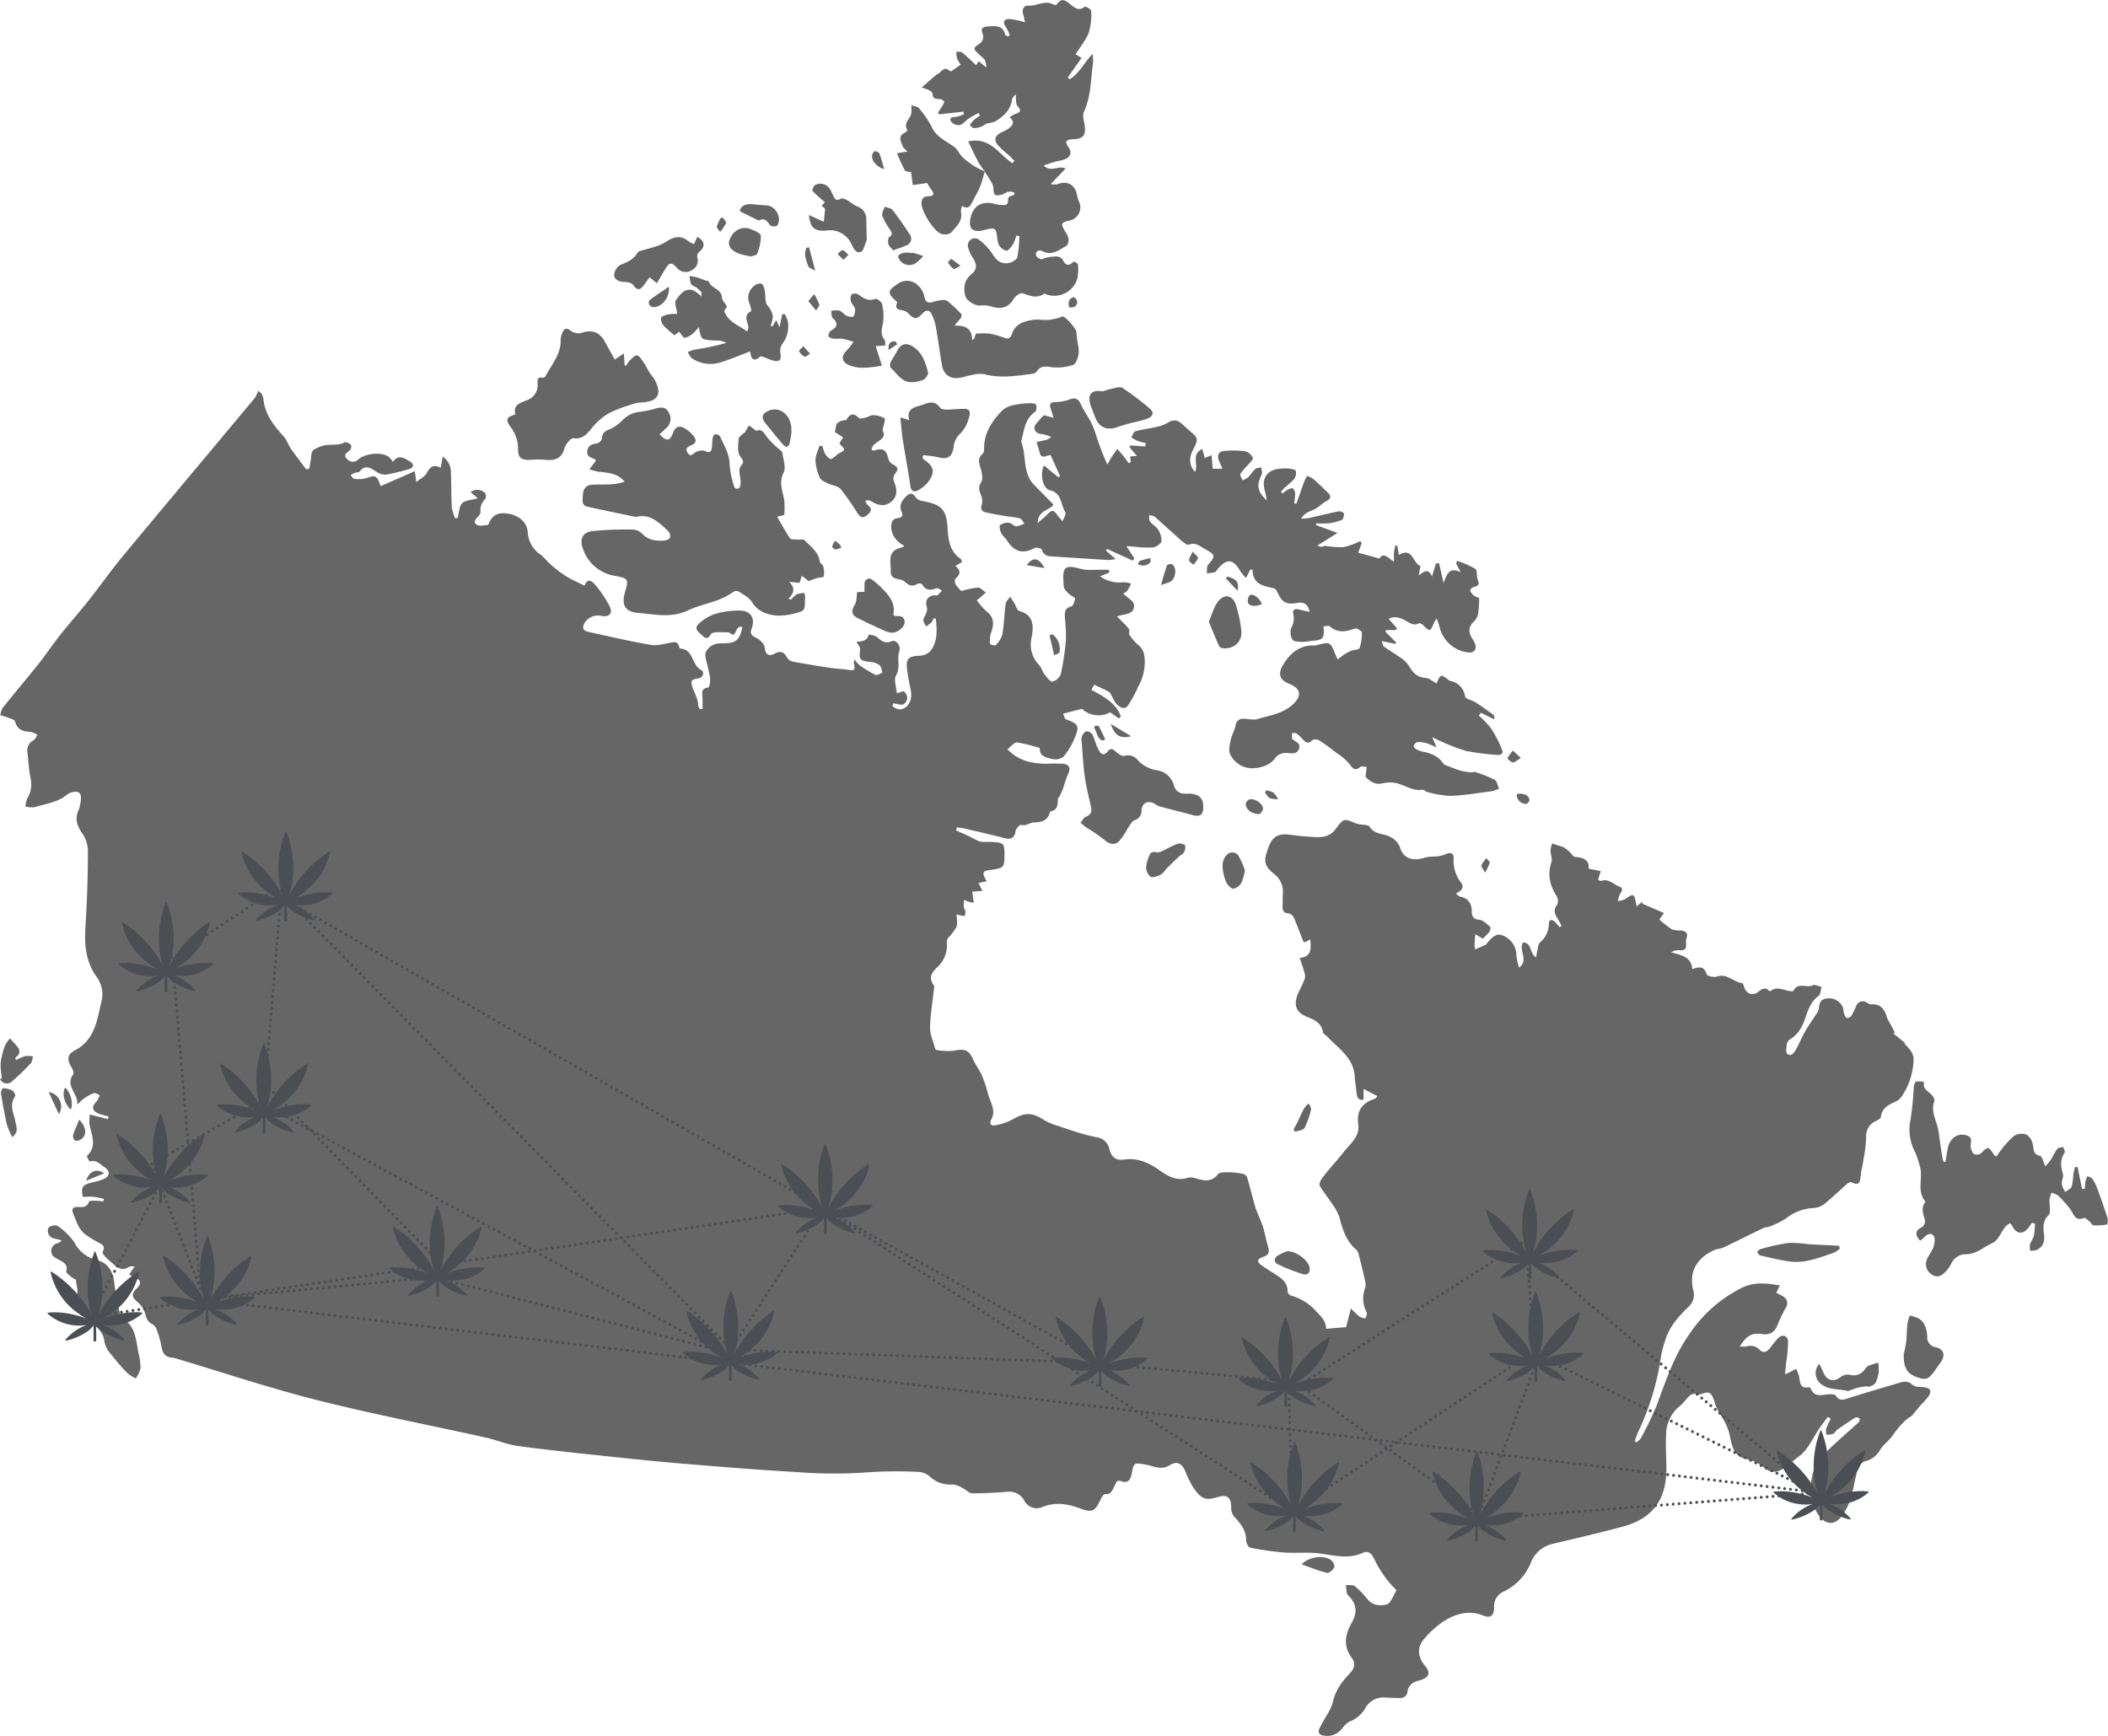 <svg xmlns="http://www.w3.org/2000/svg" xmlns:xlink="http://www.w3.org/1999/xlink" viewBox="0 0 537.12 442.29"><defs><clipPath id="clip-path"><rect width="537.12" height="442.29" fill="none"/></clipPath></defs><title>Asset 2</title><g id="Layer_2" data-name="Layer 2"><g id="Layer_1-2" data-name="Layer 1"><g clip-path="url(#clip-path)"><path d="M214.41,139.49l-.48-.79-1.13-.91a5.41,5.41,0,0,0-.77,1.47c0,.2.57.76.89.76a4.65,4.65,0,0,0,1.49-.53m14.2-51.78-.39-.68c-1.24-.17-2,.38-1.8,2.16l2.2-1.48m43.8-9.39c1.27.16,2.06-.28,2.05-1.53,0-.37-.73-1.12-.94-1.06-1.27.38-1.38,1.38-1.11,2.59M214.88,66.19l1.3-1.22c-.47-.43-.89-1.08-1.43-1.21-.35-.08-.88.6-1.33.94l1.45,1.48m-10.17,22c-.51.59-1.18,1.18-1.1,1.3A3.19,3.19,0,0,0,205,90.88c.35.12.93-.49,1.41-.76l-1.72-1.88m40-20.52A23.46,23.46,0,0,0,242.41,66c-.09-.05-.91.77-.85.87a5.36,5.36,0,0,0,1.4,1.65c.2.14.83-.34,1.78-.76M378.37,222.35a11.63,11.63,0,0,0,1.21-2.49c.06-.32-.54-.78-.85-1.17a7.74,7.74,0,0,0-1.27,1.78c-.12.32.4.88.91,1.88M289.9,143.71a2.48,2.48,0,0,0,3.19-.4c.18-.16,0-.73,0-1.11-.88.23-1.77.44-2.64.72-.18.06-.27.38-.54.78m14-3.14c-.47,1-.94,1.64-.93,2.23,0,.37.71.74,1.1,1.11a5.79,5.79,0,0,0,1.18-1.67c.08-.3-.63-.81-1.35-1.67m8.86,6.37-.44.43,3,3.18c.42-2.23-.27-3-2.56-3.61M281,188.71l.61-.32c-.53-1.09-1-2.2-1.6-3.27-.09-.17-.55-.23-.82-.18s-.43.45-.38.52c.73,1.08.66,2.79,2.2,3.26m41.65,12.69-.36.53c.4.49.71,1.18,1.22,1.43a6.92,6.92,0,0,0,2.14.29,6.8,6.8,0,0,0-1.19-1.69,5.39,5.39,0,0,0-1.82-.55m-56.5-56.66c-1.51-2.73-2.93-2.9-4.54-.75l4.54.75M22,300.85,26.53,299c-1.85-1.33-3.78-.62-4.54,1.81m364.46-98.3a2.37,2.37,0,0,0,2.49,2.32c.23,0,.77-.62.75-.94,0-1.17-1.46-1.87-3-1.58,0,0-.09.08-.22.21m-202.12-147-.69,0a8.6,8.6,0,0,0-1,2.18c-.07.41.54.94.84,1.42A14,14,0,0,0,185,56.86c.13-.26-.47-.87-.73-1.31m203.24,137.6-2-1.87a9,9,0,0,0-1.39,1.9c-.07.17.87,1.07,1.38,1.09s1.1-.58,2-1.12m-99.29-5.55L283,184.46c.82,2.21,1.85,4.05,5.22,3.14M205.94,76.7l2,2.4c.29-.51.91-1.11.81-1.51a13.33,13.33,0,0,0-1.3-2.62l-1.47,1.73m115.56,77.2c-.65-1.55-2.33-2.8-3.12-2.19a2.11,2.11,0,0,0-.44,1.78c.22,1,2,1.18,3.55.41M207.73,69l-1.59-6-.64.15c-.79,1.61-.08,3.19.45,4.7.15.42.94.62,1.79,1.14m17.56-25.9c-.48-1.6-.77-2.82-1.24-4a1.41,1.41,0,0,0-1.18-.54c-.25,0-.59.6-.65,1-.22,1.27,1,2.93,3.07,3.56M18,282.69c.82-1.18-.06-4.6-1.42-5.53-.85,1.5-.18,4.1,1.42,5.53M15,283.91a3.68,3.68,0,0,0-2.59-5.62L15,283.91M268.22,161.64l-.8.22L268.6,167c.48-.27,1.33-.49,1.37-.81a4.62,4.62,0,0,0-1.75-4.52M20.2,285.29c-.64,1.56-1.21,2.74-1.58,4-.12.4.25,1.3.55,1.38a2.1,2.1,0,0,0,1.61-.44c1.36-1.11,1.28-2.91-.59-4.93M321,207.44c.18-.27.78-.78.81-1.33.07-1.19-1.91-2.65-3.31-2.44a1.6,1.6,0,0,0-1.07,1.08c-.12,1.41,1.48,2.75,3.56,2.7m-25.17-58.36c1-.35,1.58-.52,2.13-.73,1.57-.6,2.08-3.59.73-4.55-.27-.19-1.23,0-1.31.23-.56,1.52-1,3.1-1.54,5.05M329.63,287.8l.32.6c.85-.3,2.13-.36,2.46-1a19.9,19.9,0,0,0,1.64-4.72c.11-.42-.38-1-.59-1.51a6.45,6.45,0,0,0-1.14,1.22c-.66,1.23-1.2,2.51-1.82,3.77-.27.54-.58,1.07-.87,1.6M170.44,73.05c-1.84,1.26-3.41,2.3-4.92,3.42a1.23,1.23,0,0,0-.09,1.15,1.42,1.42,0,0,0,1,.65c2.1.1,4.35-2.46,4-5.23m61.32-8.62a4.74,4.74,0,0,0-1.36,0,2.44,2.44,0,0,0-1.51.73c-.16.23.23,1,.58,1.4a3,3,0,0,0,3.79.55,10.41,10.41,0,0,0,2-1.86c-.82-.26-1.63-.54-2.45-.78a6.09,6.09,0,0,0-1.07,0m99.93,334.18c2.15.75,4.28,1.62,6.49,2.17.49.12,1.5-.79,1.82-1.45.19-.39-.33-1.43-.81-1.8-1.69-1.29-5.58-1-7.5,1.08M3.13,289.76c1.74-1.39,1-2.62.83-3.79-.4-2.2-1.73-4.37-.08-6.64.16-.21-.33-1.23-.74-1.45a6,6,0,0,0-2.43-.56,2.13,2.13,0,0,0-.45,1.4c.43,2.63.9,5.27,1.5,7.87a19.48,19.48,0,0,0,1.37,3.17M188.51,53.6c.12.16.16.31.26.36q2.17,1.08,4.35,2.14a.49.49,0,0,0,.36.05c1.5-.75,2,.35,2.77,1.29a1.83,1.83,0,0,0,1.75.07c1.35-1.87-.31-5-2.59-5.16-1.3-.07-2.6-.23-3.9-.31s-2.48.16-3,1.56M328,318.84a14.9,14.9,0,0,0-2.4,1.09c-1,.64-1.11,1.71,0,2.23a44.15,44.15,0,0,0,6.4,2.52c1.19.36,1.91-.45,1.67-1.74-.32-1.75-3.34-4.13-5.65-4.1m-10.8-97a22.48,22.48,0,0,0-1.59-3.68,1.88,1.88,0,0,0-3-.35,4,4,0,0,0-1.12,2.63,11.07,11.07,0,0,0,.76,3.93,3.51,3.51,0,0,0,1.76,2.07c.58.16,1.73-.62,2.17-1.29a12.57,12.57,0,0,0,1-3.31M201.64,109.92c.2-4.08-2.93-6.63-6-5.16-1.47.7-1.71,1.65-.67,3q2.21,2.77,4.51,5.48c.74.87,1.44.78,1.73-.36a29.24,29.24,0,0,0,.48-2.92m25.86-46.16c1.35-.5,2.37-.79,3.32-1.24a1.83,1.83,0,0,0,.86-2.94c-1.37-2.08-2.78-4.15-4.31-6.11-.39-.5-1.32-.57-2-.84-.23.78-.81,1.68-.61,2.33a16.31,16.31,0,0,0,1.89,3.4c.45.72.93,1.29-.11,2-.35.25-.38,1.27-.21,1.83s.77,1,1.18,1.54m66.92,153.5-.08-.27c-.43.14-1.13.17-1.26.45a9.93,9.93,0,0,0-1.11,3.44,3.15,3.15,0,0,0,1.12,2.52c.62.34,1.84-.15,2.66-.56.62-.31,1-1.09,1.51-1.61q1.49-1.48,3-2.9c.46-.42,1.13-.7,1.4-1.21s.44-1.56.16-1.8a2.23,2.23,0,0,0-1.92-.28c-1.46.56-2.82,1.39-4.25,2a4.44,4.44,0,0,1-1.27.18M191.35,65.35c.44-.17,1.44-.28,1.57-.67a11.94,11.94,0,0,0,.94-4.64c-.05-.65-1.69-1.31-2.72-1.7-2.18-.82-4.4.43-5.25,2.8-.56,1.55.44,2.85,2.84,3.63.76.25,1.57.36,2.61.58M2.53,264.59a9.7,9.7,0,0,0-1.18,1.7,16.29,16.29,0,0,0-.87,2.82,9.21,9.21,0,0,0-.32,2.28c0,1.15.2,2.29.31,3.44l-.47.1a1.89,1.89,0,0,0,3.15.54,51.92,51.92,0,0,0,4.68-4.54c.38-.41.4-1.15.59-1.74a7.59,7.59,0,0,0-2-.07,13.75,13.75,0,0,0-2.31,1l-.26-.51c.33-.34.79-.63.94-1a1.8,1.8,0,0,0,0-1.42,26.93,26.93,0,0,0-2.21-2.52m461,82.86a3.46,3.46,0,0,0,.14,4.9c2,1.85,4.61,1.41,6.94,2,.51.12,1.15-.35,1.74-.5a10.72,10.72,0,0,1,3.12-.65,2.32,2.32,0,0,0,2.75-1.89,8.83,8.83,0,0,0,.45-1.81,19.11,19.11,0,0,0-.13-2.36,25.6,25.6,0,0,0-2.53.82c-.37.16-.63.59-.92.92a3.4,3.4,0,0,1-3.77,1.37,3.09,3.09,0,0,0-2.38.57c-1.64,1.31-3.39,1-4.31-1l-1.11-2.37M232.85,97.36a8,8,0,0,0,2.49-.62c.57-.36,1.26-1.35,1.13-1.85-.68-2.52-1.44-5.06-3.89-6.59-1.72-1.07-3.07-.7-4,1.13-.48,1-1.18,1.9-1.65,2.91-.18.38-.2,1.16,0,1.37,1.73,1.49,2.89,4,5.83,3.65m236,220.8-.14-.71-2.46-.13c-1.79-.09-3.59-.16-5.38-.27a29.56,29.56,0,0,0-5.15-.32,57.63,57.63,0,0,0-7,1.55c-.35.09-.63.48-.94.74.26.31.47.82.78.89,2.49.57,5,1.19,7.49,1.54,4,.55,7.7-1,11.4-2.27a6.1,6.1,0,0,0,1.42-1M308,158.42c1,2.34,1.76,4.35,2.67,6.29.15.32.86.51,1.32.51,2.72,0,4.58-1.84,4.3-4.56a33.49,33.49,0,0,0-1.39-6.53c-.73-2.34-2.79-2.93-4.37-1.06-1.24,1.46-1.72,3.57-2.52,5.35M485.07,344.85c-.09,3.82.87,5.27,3.71,6.2,2.18.71,2.73.41,4.82-2.65.32-.46.65-.92,1-1.39,1.11-1.78.66-3.25-1.34-3.7a2.55,2.55,0,0,1-2.2-2.74c-.11-1.86-.54-3.63-2.29-4.66a9.71,9.71,0,0,0-2.18-.67,14.78,14.78,0,0,0-.6,2.26c-.16,1.47-.12,3-.29,4.43a29.44,29.44,0,0,1-.58,2.93m-266.7-194c-.21,1.22-.11,2.4-.61,3.22-.92,1.52-.93,2.55.64,3.36,2.1,1.09,4.25,2.07,6.4,3.05a7.72,7.72,0,0,0,2.3.74c1.45.15,3.4-1.48,3.36-2.71-.07-1.66-1.32-1.52-2.45-1.56-.1,0-.2-.12-.47-.3.6-2.45-.62-4.39-2.24-6.12a24.34,24.34,0,0,0-3.17-2.85c-.87-.65-1.87,0-1.91,1.12,0,.66,0,1.32,0,2ZM281,99.73c-3-.5-4,.87-3.1,3.59.35,1,.77,2,1.15,3,1,2.7,3.16,3.5,5.86,2.44a48,48,0,0,1,5-1.37,22.7,22.7,0,0,0,2.48-.73c1.37-.55,1.76-1.55.58-2.54A72.12,72.12,0,0,0,286,98.84c-.62-.41-1.87.06-2.8.23a20.41,20.41,0,0,0-2.24.66M210.19,51.51l-.81.9.85.77-.32,3.34L206.1,54.8a9.61,9.61,0,0,0,.67,2.64c.9,1.37,2.36,1.45,3.86,1.3a5.94,5.94,0,0,1,6.27,3.37c.54,1.1,1.16,2.54,2.43,2.08.76-.27,1-1.89,1.49-2.93a2.49,2.49,0,0,0,0-.93c0-1.42-.08-2.85-.08-4.27a3.43,3.43,0,0,0-2.51-3.52,22.91,22.91,0,0,1-2.2-1.46c-.55-.29-1.43-.67-1.82-.44-1.08.64-1.46.14-1.86-.69a13.49,13.49,0,0,0-.93-1.83,2.82,2.82,0,0,0-3.79-.93c-.38.28-.75,1.3-.59,1.48a39.09,39.09,0,0,0,3.16,2.86M176.86,62.2a5.94,5.94,0,0,1-1.32-.63c-1.72-1.51-3.49-1.41-5.34-.27a13.48,13.48,0,0,1-2.31,1.24c-1.24.46-2.54.76-3.81,1.15-.57.18-1.4.27-1.61.66-1,1.83-2.67,2.45-4.43,3.17a3.3,3.3,0,0,0-1.52,2.2c-.25,1.27.77,1.86,1.92,2.07.55.1,1.13,0,1.67.18a2.13,2.13,0,0,1,1.19.61c1,1.44,1.75,1.47,2.81,0l1.4-1.92,1.86,1.52c.75-1.28,1.42-2.44,2.12-3.59,1.08-1.76,1.61-1.83,3-.35a2.81,2.81,0,0,0,3.73.63,2.67,2.67,0,0,0,1.44-3.3,1.58,1.58,0,0,1,.46-1.36c1.65-1.23,1.54-2.78-.44-3.85l-.87,1.86m46.29,26,2.51-.2c-.1-.58,0-1.17-.28-1.49-1.08-1.37-.63-2.7-.34-4.22a12.94,12.94,0,0,0-.26-4.88c-.11-.55-1.36-1.42-1.76-1.26-1.79.68-2.94-.17-4.24-1.12A1.85,1.85,0,0,0,217,75a2.33,2.33,0,0,0-.17,1.85c.17.64.86,1.15,1,1.78a2.63,2.63,0,0,1-.38,2c-.22.26-1.24.07-1.78-.19s-1.13-1.07-1.8-1.3a5.82,5.82,0,0,0-2.07.08c.11.62,0,1.47.36,1.81,1.53,1.42,1.19,2.33-.48,3.25a1.69,1.69,0,0,0-.57,1.4c0,.25.76.55,1.21.61.8.1,1.64-.08,2.43.05a23,23,0,0,1,2.72.76,17,17,0,0,1-1.64,2.12c-1.4,1.33-1.53,2.71.15,3.66a9.08,9.08,0,0,0,4.08.84,31.88,31.88,0,0,0,4.65-.55l-1.56-4.89m6.28,18.19c.2,2,.3,3.67.56,5.35.64,4.06,1.4,8.1,2,12.15.21,1.31,1,1.42,1.87,1a8.24,8.24,0,0,0,2.59-2.1c1.9-2.48,1.56-4.06-1-5.72-.18-.11-.26-.37-.39-.57l.13-.59a28.85,28.85,0,0,1,3.8.52c2.51.67,3.63-.09,4-2.63a5.24,5.24,0,0,1,1.3-3A9.19,9.19,0,0,0,247,106c.33-1.3-.18-1.82-1.34-1.82-1.5,0-3,.19-4.49.2-.55,0-1.36-.11-1.62-.47-1.73-2.43-3.71-.86-5.57-.41-1.69.41-3,1.28-2.29,3.55l-2.22-.66M18.21,331.25a6.22,6.22,0,0,1,4.45,4.49,5.78,5.78,0,0,0,1.9,2.41A5.49,5.49,0,0,1,26.62,342a6.78,6.78,0,0,0,1.58,3,64,64,0,0,0,4.23,4.88,10.36,10.36,0,0,0,2.18,1.37,8.23,8.23,0,0,0,1.2-2.64,16.27,16.27,0,0,0-.54-3.87c-.6-3.22-.7-6.66-3.92-8.74a2.38,2.38,0,0,1-.85-1.41c-.52-2.54-1.09-5.08-1.37-7.65-.32-3-1.62-5.18-4.58-5.89a8.57,8.57,0,0,1-5.62-4.48,16.51,16.51,0,0,0-4.31-4.22,2.51,2.51,0,0,0-2.29.54,2,2,0,0,0,1.56,2.72c.61.17,1.24.31,1.85.46a2.18,2.18,0,0,1-1.18.76,2,2,0,0,0-1,3.26,5.82,5.82,0,0,0,1.41.89c1.1.67,2.43,1.12,1.9,3-.09.32.81,1,1.31,1.42s1.21.61,1.21.89c-.05,1.67,1.39,3.6-1.19,5.08M224.87,109.65c.26-1.4.82-2.83.5-3.06a5.92,5.92,0,0,0-3-.79c-.56,0-1.15.45-1.75.59s-1.48.4-1.76.13c-1.53-1.52-2.42-.93-3.24.55a3.51,3.51,0,0,0-2.24.73c-.44.45-.42,1.35-.66,2.29l2.14,1.4c-.25.35-.44.58-.59.83s-.27.53-.39.77c1.64,1.56,1.64,1.55-.28,2.52-.26.13-.42.43-.67.59-.46.3-1.1.89-1.38.76a3.61,3.61,0,0,1-1.39-1.46,8.27,8.27,0,0,1-.58-1.82l-.79-.08c-.38,1.29-1.07,2.59-1,3.87a11.71,11.71,0,0,0,1.14,4.32c.26.6,1.19,1,1.88,1.32,1.12.55,2.65.68,3.39,1.52a59.36,59.36,0,0,1,4.19,6c.6.88,1.27,1.66,2.41.73.93-.76,1.77-1.55.3-2.65-.31-.23-.42-.74-.62-1.13a1.94,1.94,0,0,1,1.58.19c2,1.24,3.7,1.26,5.14,0s1.49-3.06.54-5.15a2,2,0,0,1,.2-1.73c1.08-1.4,1-1.79-.57-2.64a2.21,2.21,0,0,1-1-1.3c-.57-2.39-1.35-2.87-3.66-2.14-.19.06-.45-.07-.58-.09-.17-2.33,4.33-2.39,2.72-5.07M191,89.53s.16.08.18.24c.24,1.72.82,2.52,2.5,1.12.21-.17.81.07,1.2.2a19.36,19.36,0,0,0,2.09.79c1.76.37,2.14-.12,1.89-1.84a3.31,3.31,0,0,1,.42-2.34A7.28,7.28,0,0,0,200.75,82a7.35,7.35,0,0,0-.83-2l-.62.11-.67,3.28-.84-1.81-1,1.61-.43-.17a9.51,9.51,0,0,0,.57-2.38,4.77,4.77,0,0,0-.74-1.93c-.29-.56-.88-1-1-1.6-.24-1-.15-2.13-.35-3.17-.12-.62-.42-1.5-.86-1.67a2.38,2.38,0,0,0-1.81.58,3.71,3.71,0,0,0-1.18,4.54c.22.63.55,1.82.37,1.91-2.14,1.16-.75,2.75-.65,4.18a3.51,3.51,0,0,1-.34,1c-2.17-1.66-4.84-2.38-5.85-5.25l.72-1.1c-.49-.85-1.24-1.58-1.29-2.36-.15-2.24-2.81-2.25-3.35-4.06,0-.12-.46-.11-.69-.19-.79-.28-1.56-.62-2.36-.85a16,16,0,0,0-1.82-.33,6.72,6.72,0,0,0,.33,2c.21.43.92.59,1.36.92s.87.77,1.3,1.16c0,.38,0,.77,0,1.15-3.2-3.39-5-1.16-6.49.91-.46.63.16,2,.33,3.48a14.73,14.73,0,0,0-2.33.17c-.66.13-1.66.44-1.8.88a2.57,2.57,0,0,0,.7,2,26.72,26.72,0,0,0,2.74,2.43l1.19-.9c.53.6,1,1.58,1.43,1.54A5,5,0,0,0,176.56,85a13.76,13.76,0,0,0,1.5-1.66c.57,3.18.57,3.18,3.55,3.4.75.05,1.51,0,2.25.15a5.64,5.64,0,0,1,1.23.49,70.69,70.69,0,0,1-8.19,1.73,9.56,9.56,0,0,0-1.66.61c.35.54.58,1.27,1.07,1.58a8.44,8.44,0,0,0,6.84,1.16c2.61-.73,5.11-1.84,7.9-2.88M306.59,205.48c0-2.21-1.26-3.33-4.11-3.23-1.85.07-2.87-.43-3.43-2.28a5.12,5.12,0,0,0-4.18-3.66,8.53,8.53,0,0,1-5-2.65,3.07,3.07,0,0,0-3.36-1.05c-.59.17-1.53-.48-2.14-1s-1.24-1.23-2-.27c-1.27,1.61-2,.67-2.6-.54s-.85-2.49-1.45-3.65a1.78,1.78,0,0,0-1.45-.8c-.44.06-.92.69-1.16,1.18a3,3,0,0,0-.11,1.47c.24,2.94.39,5.88.79,8.8.36,2.58,1,5.12,1.56,7.66.29,1.28.11,2.14-1.27,2.67-.57.22-.92,1-1.37,1.55.51.39,1,.82,1.52,1.18a50.14,50.14,0,0,1,4.51,3.11c1.28,1.1,2.59,1.54,3.81.38a20.8,20.8,0,0,0,2.24-3.34c.5-.73,1-1.72,1.69-2a2.45,2.45,0,0,0,1.78-2.49c.12-2,1.75-2.7,3.44-1.64a4.53,4.53,0,0,0,1.15.6c2.76.75,5.53,1.43,8.28,2.18,2.13.59,2.9,0,2.87-2.22M274.65,87.71a25.8,25.8,0,0,1-.37-3.06c0-.79-2.8-4.11-3.59-4-.23,0-.44.22-.67.28a19,19,0,0,1-2.91.6c-1.18.08-2.39-.19-3.56-.06-2.37.27-4.8,1-5.62,3.41-.62,1.85-1.39,1.42-2.59,1A16.76,16.76,0,0,0,252,85a26.3,26.3,0,0,0-3.33,0l-.44,1.26-.52.51c0-3.28-1.93-3.86-4.49-3.79a19.73,19.73,0,0,1,1.46-1.73c.24-.31.45-1,.29-1.19a38.35,38.35,0,0,0-3.58-3.37,2.53,2.53,0,0,0-1.62-.19,10.11,10.11,0,0,0-2,.44c-1.41.43-2,0-2.28-1.53a5.11,5.11,0,0,0-1.63-2.73,4,4,0,0,0-5.32-.2c-2.3,1.53-2.46,2.19-.46,4,.21.19.58.54.52.67-.78,1.81.59,1.74,1.66,2a2.71,2.71,0,0,1,1.23.74c1.4,1.53,2.12,1.56,3.56,0,.92-1,1.77-1,2.35.2a11.92,11.92,0,0,1,1.05,3.18c.57,3.19,1,6.4,1.52,9.6.4,2.57,2.1,3.83,4.64,3.39,1.1-.19,2.17-.58,3.28-.76a7.35,7.35,0,0,1,2.92-.14c4.06,1.09,8.08.43,12.11-.08a2,2,0,0,0,1.29-.67c1.11-1.69,2.6-1.15,4.18-1a12.84,12.84,0,0,0,5.06-.63c.7-.25,1.16-1.7,1.37-2.68a8,8,0,0,0-.15-2.49m-118,3.86c-.9-1.62-1.71-3.07-2.5-4.53-1.23-2.28-3.08-3.19-5.54-2.46a3.27,3.27,0,0,1-3.31-.48c-1-.8-1.74-.36-2.1.77a5.06,5.06,0,0,0-.36,1.63c.11,3.7-2.36,6.32-3.89,9.33a.91.91,0,0,1-.78.31c-1.31-.21-1.23.58-1.22,1.48a4,4,0,0,1-2.63,4.23c-1.34.59-3.79,1.06-3,3.66-2.36.7-2.61,1.27-1.21,3.23A9.1,9.1,0,0,1,132,114.5c0,2.18.91,2.81,3.12,2.68a23.28,23.28,0,0,1,3.89,0c2.25.24,4-.27,4.72-2.64a5.21,5.21,0,0,1,.83-1.67c.41-.5,1.07-1.27,1.51-1.2,2.83.42,3.88-1.71,5.39-3.36a15.51,15.51,0,0,1,3.85-3.1,32.51,32.51,0,0,1,5.19-2,10.25,10.25,0,0,1,2.88-.66c4.25-.17,5.41-2.07,3.42-5.8-.35-.65-.91-1.18-1.31-1.82-.57-.92-1-1.9-1.64-2.79-.42-.62-1-1.51-1.53-1.58s-1.26.71-1.8,1.22a8.41,8.41,0,0,0-1,1.46l-.39-.19c0-.84-.09-1.67-.16-3l-2.31,1.57m361.17,220,.69.19a23.28,23.28,0,0,1-.29,3.09c-.17.77-.73,1.46-1,2.23a5,5,0,0,0,.06,1.57,5,5,0,0,0,1.53-.14c1.77-.76,2.23-2.22,2-4s-.38-3.47,1.15-4.88c.36-.33.34-1.15.36-1.76s-.18-1.5-.12-2.25a8,8,0,0,1,.51-1.71,4.86,4.86,0,0,1,1.65.67,29.62,29.62,0,0,1,3.11,3.46c.91,1.22,1.17,3.22,3.53,2.27.29-.12.93.53,1.36.87s.7,1,1.08,1a13.74,13.74,0,0,0,3.39-.21c.16,0,.33-1.1.18-1.58-.84-2.61-1.75-5.19-2.7-7.76a9.81,9.81,0,0,0-1.19-2.29c-.25-.35-.82-.46-1.24-.68a6.56,6.56,0,0,0-.51,1.28,16.18,16.18,0,0,0-.13,1.91l-.73.08-1.15-5.57-.68,0c-.15.67-.34,1.33-.43,2a13.56,13.56,0,0,1-.39,2.95c-.23.59-1.08.93-1.65,1.38a7,7,0,0,1-.89-2c-.08-.84.52-1.8.3-2.56-.55-1.92-.8-3.68.45-5.45.19-.26-.26-1-.41-1.48-.49.16-1.19.16-1.45.5-.68.88-1.12,1.94-1.74,2.88a15,15,0,0,1-1.34,1.56c-.54-1.14-.79-2.53-1.32-2.64-1.63-.35-1.58-1.32-1.79-2.58a4.18,4.18,0,0,0-1.61-2.82,3.72,3.72,0,0,0-3.24.3,21.28,21.28,0,0,0-3.36,3.7c-.42.49-.77,1-1.13,1.54-.32-.18-.47-.21-.53-.3-1.57-2.39-1.52-2.34-3.54-.4a1.89,1.89,0,0,1-1.8,0,3.71,3.71,0,0,1-.68-2.52c.39-1.6-.36-2.08-1.64-2.29-2.06-.33-3.79,1.15-4.23,3.55-.2,1.11-.38,2.23-.57,3.34h-.48c-.13-.52-.3-1-.38-1.55-.31-2-.6-4.08-.88-6.12-.36-2.6-2.12-5-1.08-7.81.13-.35-.21-1-.49-1.36-.84-1.09-2.61-1.6-2.12-3.5a5.67,5.67,0,0,0-2.06-.12c-.33.1-.54,1-.59,1.49a73.73,73.73,0,0,1-.85,8.39,12.21,12.21,0,0,0,1.31,8.31,29.19,29.19,0,0,1,1.05,3.18c1,2.94-.85,6.32,1.37,9.08a.38.38,0,0,1,0,.36c-1.18,1.57-.33,3.07,0,4.63a1.91,1.91,0,0,1-.77,1.66c-1.68.73-1.94,2-.47,3.42a4.82,4.82,0,0,0,.74-.54c.77-.81,1.77-1.71,2.67-.7.48.54.28,1.94,0,2.83-.35,1.11-1.19,2.06-1.66,3.14a3.12,3.12,0,0,0,1.34,4c1.45.87,2.52.12,3.46-.9a7.76,7.76,0,0,0,1.4-2,4,4,0,0,1,3.78-2.35c2.7-.05,4.52-1.93,6.75-2.89,1.36-.59,2.08-2.65,3.13-4a4.79,4.79,0,0,1,1.22-1c.05,0,.52.41.65.69.91,2,2.63,2.26,4,.57.36-.45.7-.92,1-1.38M168,110.71c.63-.58,1.27-1.14,1.88-1.74a3.11,3.11,0,0,0,.43-4c-.69-1.34-1.91-1.2-3.12-.92a24.64,24.64,0,0,1-4,.88,6.94,6.94,0,0,0-4.48,2.06,11,11,0,0,1-3.32,2.38c-1.24.46-1.9.92-2,2.28a1.85,1.85,0,0,1-1.18,1.32c-1.28.19-2.33.43-2.57,1.94s1.08,1.69,2,2.15c.08,0,.11.2.19.34l-.31.43-1.35,1.76c.8.23,1.6.47,2.41.67.17,0,.38-.06.56,0,2.17.27,4.38.46,6,2.48a13.53,13.53,0,0,1-3.94.69c-1.68.08-3.38-.05-5,.17a2.38,2.38,0,0,0-1.51,1.44,11.58,11.58,0,0,0-.22,2.9,1.41,1.41,0,0,0,1.14,1.16c4.07.91,8.15,1.74,12.23,2.59a.9.9,0,0,0,.38,0c3.58-.84,5.72,1.57,8,3.59a2,2,0,0,1,.53,1.63c-.08.36-.83.78-1.31.82-2.09.16-4.1,0-5.73-1.64a3.65,3.65,0,0,0-2.27-1.14,85.31,85.31,0,0,0-10.48.38c-2.53.31-3.31,2-2.45,4.44a10.3,10.3,0,0,0,8.37,7c3.15.61,3.34.87,2.42,3.92-1,3.43-.17,5.2,3.38,5.5,4.18.36,8.42,1.35,12.6-.64,3.75-1.78,8.11-2.12,11.55-4.73a1.53,1.53,0,0,1,1.41-.09c1.2.8,2.64,1.53,3.36,2.69,1.57,2.51,4,3.27,6.54,3.46a16.85,16.85,0,0,0,5.79-1c1.58-.46,1-2.11,1.2-3.27a4.78,4.78,0,0,0-.17-1.49,6.1,6.1,0,0,0-1.89.3,7.53,7.53,0,0,0-1.52,1.39l-.65-.22c1.18-1.26,2-2.55.17-4.33l2.66.27.57-1.82,1.7,1.36c.9-.32,1.49-.57,2.1-.74s1.74-.19,1.8-.46a6.14,6.14,0,0,0-.15-2.6c-.1-.42-.81-.72-.86-1.13-.33-2.56-2.39-3.88-3.94-5.54-.29-.3-1.15,0-1.74-.1s-1.64.06-1.89-.31c-1.18-1.72-2.17-3.58-3.3-5.52l1.82-.45a24.72,24.72,0,0,0,0-3.65c-.37-2.37-1.49-4.54-.17-7.15.65-1.29-.1-3.32-.32-5,0-.34-.51-.65-.81-.94a20.91,20.91,0,0,1-3.27-3.31c-.78-1.24-1.44-1.93-2.55-1.37l-1.87-1.41-1,1.7c-.74.72-1.6,1.16-1.63,1.65-.09,1.76-.62,3.64.86,5.19a1.35,1.35,0,0,1,.13,1.28c-1.2,1.12-.76,2.38-.55,3.68a5.72,5.72,0,0,1-.08,2,.78.78,0,0,1-1.54,0,23,23,0,0,1-1.13-5.47c0-2.76-1.44-4.88-2.42-7.22a1.5,1.5,0,0,0-1.23-.55c-.25,0-.6.59-.67,1-.14.73-.1,1.5-.18,2.24-.13,1.17-.48,1.71-1.84,1a3.25,3.25,0,0,0-2.32.35c-.68.3-1.2,1.37-2,.2s0-1.61.91-2c1.26-.44,1.3-1.36.64-2.21a8,8,0,0,0-2.33-2.08c-1.49-.83-2.44-.37-3,1.22-.8,2.07-1.61,2.18-3.42.3M267.71,116l2.4,5.31-.45.31-3.64-3c-1.11,2.07-.35,5.86,1.45,6.29,3.19.76,2.74,3.73,4,5.64.24.38-.38,1.31-.7,2.29-.61-.68-.88-.93-1.09-1.22-1.32-1.87-1.57-1.87-3.21-.16-.52.54-1.14,1-2.06,1.8,0-3.35,3.32-3.24,4-4.7l-4.93-5c-3-3.07-1.86-7.4-3.28-11,0-.1,0-.24.07-.36.69-2.63.89-5.48,3.47-7.25.36-.25.45-1.27.27-1.8-.1-.29-1-.43-1.59-.4a22.69,22.69,0,0,0-4.08.46,6.11,6.11,0,0,0-2.93,1.34c-2.52,2.62-4.57,5.54-4.66,9.41,0,.55,0,1.35-.32,1.62-1.7,1.4-.72,2.89-.39,4.43.2.92.41,2.16,0,2.8-.85,1.22-.55,2.15-.11,3.31a3.78,3.78,0,0,1,.25,2.42c-.45,1.17,0,1.77.91,2,2,.47,4,.77,6.06,1.12a16.14,16.14,0,0,1,2.73.44c.48.17.77.85,1.14,1.3a6.11,6.11,0,0,1-2.1.72c-.61,0-1.18-.85-1.79-.89a3.3,3.3,0,0,0-2.31.59c-.3.28,0,1.45.35,2.11s1,1.12,1.4,1.75c1.78,2.87,4,3.66,7.1,1.94.41-.23,1.71.15,1.81.49.49,1.62,1.71,1.62,3,1.71,4.62.29,9.24.6,13.85.89a12.87,12.87,0,0,0,1.92-.26l-2.43-2.14.23-.45,6.58,3,.4-.57L287,139.15c.94.07,1.55.13,2.16.17a25.27,25.27,0,0,0,4.61.18c.82-.1,2.05-.93,2.17-1.59a4.93,4.93,0,0,0-.9-3c-.46-.77-1.43-1.22-2-2-.3-.39-.19-1.09-.26-1.65.49.13,1.1.13,1.45.42,2.26,2,4.43,4,6.69,6,.59.51,1.56,1.29,2,1.11,1.77-.69,2.86.44,4.13,1.13,2.68,1.45,2.69,1.81.77,4-.4.47-.22,1.44-.31,2.18a16.47,16.47,0,0,0,2-.27c.25-.06.43-.43.63-.67,2.47-3,4.12-2.8,6,.56a11.68,11.68,0,0,0,1.36,1.55l1.06-2.12.58,0c.08,3.86,2.85,4.16,5.45,4.76.4.09.77.73,1,1.2,1.07,2.4,2.23,3,4.85,2.54,1.81-.34,2.85.32,3.25,2.26-1-.21-1.87-.37-2.74-.61-1.11-.3-1.69.16-1.41,1.21A4.68,4.68,0,0,1,329,160a3.77,3.77,0,0,0,.32,3c.29.51,1.59.52,2.45.58a18.11,18.11,0,0,0,2.22-.26c3.18-.2,3.52-.56,3.24-3.73.55,0,1.29-.23,1.59,0,2.06,1.82,4.18,1.39,6.47.56.42-.15,1.7.65,1.71,1a10.92,10.92,0,0,1-.59,4c-.15.42-1.39.41-2.09.68a10.58,10.58,0,0,0-1.8.94c-.55.35-1,.78-1.67,1.26-.25-.52-.4-.78-.51-1.06-1.39-3.48-1.39-3.48-4.86-2.56a2.67,2.67,0,0,1-.75.08c-3.56-.1-5.91,1.92-7.64,4.66-1.61,2.56-1.09,4.09,1.36,5.07,3.26,1.3,3.28,3.35.64,5.57s-5.69,2.51-8.64,3.43c-1.07.34-2.36-.07-3.55-.06a1.86,1.86,0,0,0-2.07,1.7c-.25,1.29-1,2.48-1.26,3.77s-.59,2.73-.08,3.68c1.64,3.08,4.89,4.17,8.32,3a6,6,0,0,0,2.89-1.82,3.34,3.34,0,0,1,3.1-1.62c1.13,0,2.53.53,3.14-.95s-.73-1.8-1.5-2.47c-.09-.08-.24-.18-.24-.28,0-.45,0-.9,0-1.35.4,0,.9-.12,1.17.08a15.48,15.48,0,0,1,1.75,1.68c.72.74,1.33,1,2.19.06a1.89,1.89,0,0,1,1.78,0c1.58,1,3.06,2.15,4.55,3.29a14.31,14.31,0,0,1,3.13,2.66c.87,1.23,1.45,2,2.9.81.31-.25,1,0,1.57.05-.06.45-.13.91-.17,1.36s-.23,1.09,0,1.3c1.09,1.06,2.3,1.88,4,1.54a9.43,9.43,0,0,1,3.1-.21c2.49.34,4.6,2.25,7.32,1.8.34-.06.74.5,1.15.57a26.8,26.8,0,0,0,6,1c3.47-.14,6.93-.73,10.39-1.18a10.53,10.53,0,0,0,1.93-.64c-.37-.8-.53-2-1.15-2.31a35.3,35.3,0,0,0-5.08-2c-.19-.07-.48.17-.71.14a18,18,0,0,1-2.72-.39,22.49,22.49,0,0,1-2.76-1c-.63-.26-1.49-.4-1.81-.89-1.26-1.9-3.12-2.59-5.19-3a5.48,5.48,0,0,1-1.58-.56c-.34-.19-.84-.68-.77-.87.14-.39.58-.93.93-1a7,7,0,0,1,2.37.27,21.29,21.29,0,0,1,2.55,1.08l-1.11-2.64c.89.44,1.35.7,1.83.89a50.18,50.18,0,0,0,6.8,2.65,66.89,66.89,0,0,0,7.74,1c1,.12,1.85-.24,1.44-1.26a30.28,30.28,0,0,0-2.81-5.47,24.31,24.31,0,0,0-3.11-3.27l.5-.73,3.48,1.7c-.09-.5,0-1-.23-1.14-1.47-1.1-3-2.17-4.5-3.16-.91-.59-2.63-.88-2.77-1.55a4.64,4.64,0,0,0-3.92-4c-.06,0-.1-.08-.15-.11-2.15-1.65-2.15-1.65-3.16.74,0,.07-.2.09-.08,0-1-.52-1.79-1.29-2.65-1.35-2.26-.14-3.43-1.39-4.43-3.22a7.51,7.51,0,0,0-2.31-2.12c-1.31-.94-2.73-1.74-4-2.68-.28-.2-.31-.77-.52-1.38l3.45.72.18-.38-2.75-2.77.31-.38h2.33l.36-.42-2.12-2.43c1.46-.81,2.83-.31,4.1.34s2.16,1.54,3.63.79c.23-.11.81.22,1.08.5,1.63,1.68,1.83,1.64,2.72-.62a8.64,8.64,0,0,1,.73-1.11c.31,1,.57,1.57.7,2.19a8.5,8.5,0,0,0,7.42,6.48c1.35.08,2-.67,1.7-2a7,7,0,0,0-.86-1.65c-1.07-1.83-.83-3,.67-4.43a4,4,0,0,0,.95-2.09,32,32,0,0,0,.21-3.74,4.83,4.83,0,0,1-1.27-.55,3,3,0,0,1-1-1.25c-.08-.18.27-.72.54-.83.89-.37,2.08-.33,1.39-1.94-.39-.9-.06-2.44-.65-2.85a22.68,22.68,0,0,0-4.6-2l-.3.55,1.18,2.36c-2.86-1.51-3.53.45-4.36,2.73l-1.15-5.07-.8.07-1,3.34c-.95-2.29-2.08-1.23-3.4-.29l.48-2.39c-2-.7-2-4.94-5.5-2.82L356,139h-.48c-.11.62-.27,1.24-.33,1.87s0,1.31,0,2.25c-1.45-.82-2.58-2.57-3.73-.8l-5.4-1.49.91-2.43-.39-.5a19.77,19.77,0,0,1-4.24,1.53,24.82,24.82,0,0,1-4.69-.34c-.29,0-.59.23-.89.26a4.49,4.49,0,0,1-1.12-.32l5.15-3.22-5.45-2,0-.46a25.13,25.13,0,0,0,3.2,0,12.19,12.19,0,0,0,3.33-.86c.38-.17.62-1.07.57-1.6,0-.26-.94-.68-1.36-.59-2.6.52-5.17,1.18-7.75,1.75a10.52,10.52,0,0,1-1.81.09,6.75,6.75,0,0,1,1.24-1.34c.83-.51,1.81-.78,2.64-1.29s1.66-1.37,2.6-1.84,1.33-1.11.46-2c-1.24-1.23-2.5-2.45-3.82-3.6a7.2,7.2,0,0,0-1.59-.82c-.26.53-.56,1-.76,1.58-.68,1.85-1.33,3.71-2,5.57l-.53-.16a16.1,16.1,0,0,0,.24-2.36,1.94,1.94,0,0,0-.56-1.42c-.3-.18-1,.15-1.43.38a8.08,8.08,0,0,0-1.21.91l-.42-.42c.41-.45.8-.92,1.24-1.33a16,16,0,0,0,2.19-2,2.77,2.77,0,0,0,.36-2c-.07-.31-1-.51-1.6-.58a12.4,12.4,0,0,0-2.25,0c-3.45.22-5,2.48-4,5.76a20.44,20.44,0,0,1,.45,2.33c-2.32-2.17-2.6-3.66-1.51-6.14a2.31,2.31,0,0,0,.32-.87,8.43,8.43,0,0,0-.26-1.4c-.51.13-1.14.12-1.48.43-.69.62-1.17,1.47-1.84,2.12a5.46,5.46,0,0,1-1.41.73c-.2-.55-.72-1.28-.53-1.63a14.78,14.78,0,0,1,1.84-2.19c.51-.62,1.48-1.49,1.32-1.89a3,3,0,0,0-1.95-1.68,24.08,24.08,0,0,0-5.25-.09c-1.5.1-2,1.05-1.39,2.54.27.72.6,1.42.86,2H309l-.29-3.45-1.74.71-.63-2.29c-2.9,1.31-.92,4-1.83,5.83-1.45-1.49-1.63-3.45-.57-5.54,1.48-2.92,1.46-3-1-5.08-.72-.6-1.37-1.29-2.11-1.87-1.14-.91-2.24-.71-3.45.06a9.1,9.1,0,0,1-2.8,1c-1.75.41-3.55.6-5.27,1.09-.46.13-.71,1-1.06,1.55a11,11,0,0,0,1.5.85c.71.27,1.47.43,2.2.63l-.16.83-3.86-.25-.08.52,1.84,2.13-1.73.17.18,1.39-.54.33c-.47-.65-.92-1.31-1.42-1.94s-1-1.14-1.49-1.7c-.45.63-.92,1.24-1.33,1.88s-.8,1.39-1.2,2.09a64.16,64.16,0,0,1-2.93-7.68,21.86,21.86,0,0,0-1.24-3.1c-.79-1.52-1.83-2.93-2.54-4.49s-1.49-1.91-3.08-1.25a12,12,0,0,1-3.56.59c-1.07.09-1.52.46-1.14,1.55.24.69.45,1.4.79,2.46L266,105.8c-.42.44-.84.81-1.18,1.24-.48.61-1.26,1.28-1.26,1.92,0,1.13.93,1.61,2.1,1.68a10.74,10.74,0,0,1,2.21.7,6.28,6.28,0,0,1-1.1.7c-.89.23-1.78.4-2.68.6.27.85.59,1.69.78,2.56.22,1,.71,1.39,1.73,1a8.92,8.92,0,0,1,1.12-.26M32.88,324.77c.55.3.9.53,1.29.7,1.86.82,2,1.52.54,3-1.29,1.3-1.15,2,.23,3.22a6.4,6.4,0,0,1,2,2.86c.31,1.24.56,2.21,1.8,2.82a2.68,2.68,0,0,1,1.17,1.4,26.85,26.85,0,0,1,1.26,4.48c.28,1.67,1,2.61,2.76,2.72a6,6,0,0,1,1.27.31c11.86,3.53,23.61,7.48,35.6,10.5,14.24,3.59,28.68,6.37,43,9.55,2.74.61,5.37,1.76,8.13,2.14,7.44,1,14.92,1.79,22.39,2.58,6.85.73,13.71,1.44,20.57,2,9.49.79,19,1.55,28.49,2.09a118.87,118.87,0,0,0,16.88.1,108.16,108.16,0,0,1,13.83-.16,4.58,4.58,0,0,1,2.7,1.07,7.54,7.54,0,0,0,6,2.12,6,6,0,0,1,2.6,1c.81.39,1.57,1.26,2.36,1.27,2.94,0,5.88-.18,8.82-.39a4.33,4.33,0,0,1,4.4,2.2,3.55,3.55,0,0,0,4.69,1.65c3.24-1.29,6.35-.82,9.5.36s3.85.8,5.31-2.34c.24-.51.77-1.32,1.1-1.29,1.67.15,1.89-1.12,2.44-2.14.36-.67.46-1.6,1.71-1.14,1.73.64,2.36-.44,2.64-1.94.54-2.87.57-2.81,3.54-2.3,2,.35,3.92,1.53,6.11.18,1.9-1.17,3-.57,4,1.49a26.3,26.3,0,0,0,1.85,3.88c2.25,3.41,3.4,3.64,6.51,2.7,2.36-.72,3.39.19,3.33,2.76a3.64,3.64,0,0,0,1.21,2.73c1.38,1.55,2.66,3.25,2.6,5.59,0,.63.59,1.75,1.07,1.84a73.91,73.91,0,0,0,8.6,1.23c2.91.22,5.88-.13,8.77.21,3.77.45,7.46,1.62,11.24-.1,1.46-.67,2.3.13,3,1.63a29.87,29.87,0,0,0,3.2,5.17,26.39,26.39,0,0,0,2.42,2.67c-.57,1.11-.91,1.87-1.35,2.57-.26.42-.62,1-1,1.06-1.92.47-3.7.33-5.1-1.38a20.29,20.29,0,0,0-3.12-3.23c-.53-.41-1.53-.23-2.32-.31.09.73.16,1.46.3,2.18,0,.22.28.41.45.59,2,2.08,2.25,4.22.77,6.81-1.66,2.9-2.29,5.93,0,9,1,1.31.71,2.66-.47,3.89-2,2.12-3.76,4.39-4.35,7.43a14.59,14.59,0,0,1-1.81,3.68c-.52,1-1.14,1.95-1.62,3s0,1.57,1,1.77a4.79,4.79,0,0,0,4.83-1.84,5.47,5.47,0,0,1,1.9-1.74,7.69,7.69,0,0,0,4-3.47,5.28,5.28,0,0,1,5.06-2.63c1.19.05,2.38.12,3.57.13s2.05-.48,2.13-2a3.24,3.24,0,0,1,1.35-1.86,6.59,6.59,0,0,1,1.92-.69c2.28-.79,2.61-1.93,1.1-3.73-1.77-2.1-2.06-4.54-.29-6.66,3.43-4.11,9.23-8.53,15.15-6.08,1.85.77,2.79,0,2.78-2a4.12,4.12,0,0,1,2.42-4.11,13.89,13.89,0,0,0,7-7.49,7.76,7.76,0,0,1,5.36-4.63c6-1.44,12-2.81,17.93-4.41,7.56-2,11.36-6.77,11.2-15.36-.06-3.13-.25-6.28,0-9.4a9.89,9.89,0,0,1,1.79-4.3c.75-1.14,2.06-1.89,2.94-3s1.69-2.22,3.38-1.68a1.23,1.23,0,0,0,.72-.06c2.05-.71,2.47-.53,3.27,1.44a14.57,14.57,0,0,0,1.49,3.61,14.32,14.32,0,0,1,2.67,6.09c.49,2.28,1.12,4.85,4,5.37a10.29,10.29,0,0,1,4.92,2.48,3.73,3.73,0,0,0,3,.75c2.16-.69,3.73-2.56,5.55-3.83,2.33-1.62,3.59-4.78,5.32-7.27.67-1,1.38-1.88,2.06-2.82l.77.47a22.55,22.55,0,0,0-1.17,2.54,4.33,4.33,0,0,0,.07,1.52,5.12,5.12,0,0,0,1.67-.2c.48-.23.75-.85,1.2-1.17,1.47-1,3-2.05,4.51-3,.25-.15.76.11,1.15.19-.1.33-.09.77-.31,1-1.85,1.71-3.77,3.35-5.61,5.07a49.36,49.36,0,0,0-4.36,4.4c-2.94,3.55-2.91,10.82-.08,14.46,1.66,2.13,3.79,2.37,5.53.26a14.51,14.51,0,0,0,2.46-4.76c.78-2.43,1.08-5,1.81-7.46a3.11,3.11,0,0,1,1.8-2,6,6,0,0,0,4-3.08c.8-1.21,2.06-2.11,2.92-3.29,1.47-2,2.91-4,5.14-5.27,0,0,.05-.11.09-.16.71-.86,1.41-1.73,2.14-2.58a23.12,23.12,0,0,0,1.87-2.08c1-1.52.6-2.25-1.23-2.44-.92-.1-2.13,0-2.67-.52-1.26-1.22-2.47-.9-3.81-.49-4.18,1.26-8.37,2.45-12.52,3.79-1.32.42-2.37.88-3.33-.64-.23-.37-1.27-.36-1.92-.31-1.72.14-3.57.81-4.46-1.51a.56.56,0,0,0-.44-.29c-2.47.45-2.22-1.43-2.55-2.89a11.7,11.7,0,0,0-.73-1.81l-1.58.83c-.21.11-.43.2-1.24.57.12-1.26.2-2.14.28-3a37,37,0,0,0,.49-5.33c-.07-1.53-1.4-2-2.54-.89a26.89,26.89,0,0,0-2.12,2.62c-.74.88-1.68,1.3-2.57.35a3.28,3.28,0,0,0-3.44-.84,8.39,8.39,0,0,1-1.63,0c1.6-2.64,3-3.55,5.59-3.18,2.24.32,3.36-.55,4.12-2.52A30.9,30.9,0,0,1,455,333.3a2,2,0,0,0-.77-3c-.52-.31-1.07-.57-1.64-.87l.91-1.85c-3.38-.64-6.5-.92-9.56.53a34.58,34.58,0,0,0-13.42,11.76c-4,5.6-6.06,12-8.43,18.36a84.81,84.81,0,0,1-4,8.25c-.22.45-.77.73-1.28,1.18-.15-.47-.24-.6-.21-.69.28-.76.54-1.53.88-2.27a65.81,65.81,0,0,0,5.7-18.76,26.64,26.64,0,0,1,1.11-4.35c1-3.41,3.31-6,5.78-8.44a4.13,4.13,0,0,0,1.43-4.19,9.84,9.84,0,0,1-.24-4.29c.69-3,2.83-4.89,5.54-6.13.71-.33,1.59-.3,2.3-.63,3.4-1.61,6.76-3.32,10.15-4.94.55-.27,1.24-.23,1.81-.48a20.6,20.6,0,0,0,4-2,12.3,12.3,0,0,1,7.07-2.67,4.84,4.84,0,0,0,2.7-1c2-1.64,3.89-3.46,5.85-5.18.28-.25.87-.49,1.13-.36,2.11,1.09,2.14-.34,2.31-1.77s.52-2.82.73-4.25a34.58,34.58,0,0,0,.65-5.55,4.06,4.06,0,0,1,2.3-3.95c.53-.3,1.38-.66,1.43-1.07.28-2.34,1.94-3.17,3.8-4a3.82,3.82,0,0,0,1.54-1.32,17.23,17.23,0,0,0,3-9.9,4.42,4.42,0,0,0-1-2.08,11,11,0,0,0-1.31-1.41l.17-.2-3-2.42.39-.24-1.46-2.72a6,6,0,0,1-.58-1.16c-.58-2.07-1.62-3.52-4.07-3.3-.32,0-.67-.26-1-.44a1.8,1.8,0,0,0-2.78.91,23.41,23.41,0,0,1-1.13,2.36,1.53,1.53,0,0,1-1.19.65c-.29,0-.58-.67-.73-1.09s-.14-1.12-.32-1.65a3.79,3.79,0,0,0-4-2.25c-1.62.11-2,1.14-2.1,2.56a4.53,4.53,0,0,1-.92,1.77c-.89,1.42-1.86,2.79-2.69,4.25s-1.39,2.94-2.21,4.34c-.47.81-1.15,2.06-2.24,1.18-.46-.37-.2-1.78-.07-2.69a2,2,0,0,1,.95-1.11c2.1-1.33,3.09-3.4,3.82-5.63.67-2,1.43-4,3.27-5.34.53-.4.52-1.5.76-2.28-.75-.16-1.68-.68-2.21-.41-1.58.8-3.86-.9-4.95,1.43-.05.12-.48.1-.72.08-1.72-.18-3.44-1.42-5.15,0,0,0-.26,0-.34-.1-1-1.05-1.85-.44-2.76.26-1.43,1.1-2.92.6-3.55-1.09-.15-.4-.31-1.11-.51-1.13-2.23-.22-3.88-2.57-6.48-1.66-.75.26-2.47-.13-2.59-.55-.6-2.08-1.85-2.06-3.68-1.33-.24-3.38-3-3.53-5.37-4.34a3.41,3.41,0,0,1,2.06-.51c1.19.14,1.82-.2,1.75-1.49a4,4,0,0,1,.08-1.49c.54-1.52-.32-1.91-1.54-2.05a6,6,0,0,1-2.19-.29,28.62,28.62,0,0,1-3.18-2.49l1.17-1.66-5.52-2.39,0-.52L417,231c-.54-3.39-.7-3.47-2.85-1.91a5.58,5.58,0,0,1-1.89.51,5.94,5.94,0,0,1,.56-1.87c.54-.75.78-1.46-.18-1.8-1.52-.54-2.73-2.13-4.66-1.47-.24.08-.62-.22-.79-.3l.67-2.19-3.09-.61c.24-2.25-1.35-2.83-3.44-3-.49,0-.9-.83-1.38-1.25a10.1,10.1,0,0,0-1.45-1.16,6.91,6.91,0,0,0-1.38-.47l-1.6-.54a6.57,6.57,0,0,0-.46,1.71c0,1,.54,2.2.23,3.1-1.07,3.2-.34,6,1.39,8.7a2.32,2.32,0,0,1,.06,2.12c-.93,1.2-.65,2.17,0,3.26.42.68.78,1.41,1.16,2.11l-.5.33a17.4,17.4,0,0,0-1.29-1.42c-.68-.61-1.43-.54-1.44.44a6.38,6.38,0,0,1-2.32,4.91c-.43.4-.44,1.26-.61,1.92s-.21,1.16-.34,1.86c-1.71-1-1-3.73-3.33-3.82-1.21,2.07,1.55,4.51-1,6.41a12.16,12.16,0,0,1-.7-3.48,5.51,5.51,0,0,0-3.34-4.66c-1.79-.87-3,.62-4.1,1.87-.12.14-.21.36-.36.43-.84.4-1.7.76-2.74,1.21-.07-.76-.11-.94-.1-1.12,0-.92.1-1.84.16-2.77l1.92,1.13a15.7,15.7,0,0,0,1.71-1.77c.23-.31.32-1.1.13-1.27-.83-.7-1.74-1.67-2.7-1.76-1.53-.15-1.91-.8-1.94-2.12,0-2-.85-3.36-2.94-3.77-.35-.07-.63-.43-1.12-.77,1.27-.71,2.3-1.36,1.34-2.79a9.09,9.09,0,0,1-1.91-6.09c.14-1.51-.87-1.79-2.21-1.09a7.47,7.47,0,0,1-2.44.5,13.07,13.07,0,0,0-2.6.26c-2.61.94-5.6.6-6.45-2.72a5,5,0,0,0-2.43-2.52c-1.72-.95-4.08-.56-5.31-2.67-.22-.37-1.15-.34-1.76-.46a8.68,8.68,0,0,1-1.64-.3c-3.13-1.33-3.16-1.37-5.27,1.48-1.28,1.74-3.07,2.08-5,2-2.22-.11-4.45-.32-6.65-.61-2.68-.36-4.35.3-5.4,3.17-1.22,3.33-1.36,4.52,1.38,6.79a5.58,5.58,0,0,1,2.27,5.07c-.08,1,0,2-.06,3s.09,2,1.56,2a2,2,0,0,1,1.31,1.13c.87,2,1.6,4,2.4,6,0,.09.19.14.37.27l1.4-.75c.38,3.26-.23,4.46-2.69,4.71.38,1.13.77,2.18,1.07,3.26a3.74,3.74,0,0,1,.27,1.92,29.58,29.58,0,0,1-1.55,3.41c-1.41,3-1,5.11,1.85,6.32,1.86.79,3.92,1.49,4.28,4,.06.44.77.77,1.15,1.18,2.81,3,6.64,5.31,6.95,10.07.09,1.43.34,2.86.49,4.29.11,1.11.45,1.9,1.77,1.67v-2.73l3.48,1.8a4,4,0,0,1-.29.47.75.75,0,0,1-.29.22c-3.17,1-4.76,3-4.25,6.5.32,2.18-.84,3.82-2.23,5.35-1.17,1.29-2.23,2.69-3.35,4s-2.43,2.79-3.54,4.27c-.42.56-.94,1.57-.71,2,.81,1.52,2,2.85,2.9,4.3a13.69,13.69,0,0,1,2.14,3.81c.78,3.16,1.77,6.1,4.33,8.3a2.28,2.28,0,0,1,.56,1.14c.47,1.79.93,3.58,1.32,5.38.22,1,.65,2.21.35,3.11a7.54,7.54,0,0,0,.38,6.32c.18.34-.2,1-.33,1.51a4.74,4.74,0,0,1-1.47-.45,26.92,26.92,0,0,1-2.24-2.08L343,338.18l-5.12.43c0-2.18-1.51-3.33-2.92-4.9a13.3,13.3,0,0,0-6.08-3.58,1.43,1.43,0,0,1-.81-1.05c.07-1.83-1-2.91-2.33-3.83s-3-1.89-4.39-2.88a1.74,1.74,0,0,1-.79-1.12c0-.3.58-.73,1-.86,1.79-.6,2-1.13,1.47-3-.45-1.48-.72-3-1.14-4.5-.23-.83-.6-1.62-.92-2.43-.4-1-.89-2.05-1.2-3.12-.69-2.42-1.27-4.87-2-7.29a1.54,1.54,0,0,0-1-.91,19,19,0,0,0-3.63-.41c-1,0-2.37-.07-2.81.49-1.64,2.1-3.53,1.66-5.58,1.08a3.77,3.77,0,0,0-2-.21c-3,1-5.23-.4-7.47-2-2.7-1.87-5.52-3.11-8.95-2.6-1.93.29-3.21-.64-3.65-2.67a3.85,3.85,0,0,0-3.4-3.05c-1.4-.27-2.79-.65-4.16-1.06q-2.75-.83-5.47-1.79a15.67,15.67,0,0,1-3.58-1.48c-3.05-2.05-5-2-8.1-.16a14.38,14.38,0,0,1-4.52,1.5c-.95.19-1.41-.54-.9-1.45,1.07-1.9.3-3.6-.41-5.36-.39-1-.57-2-.89-3a25.57,25.57,0,0,0-1.14-3.09c-.59-1.23-1.41-2.35-2-3.59-1.25-2.78-2.16-3.14-5.13-2.54a16.72,16.72,0,0,1-4.32-.17.58.58,0,0,1-.39-.37c-.48-1.82-1.33-3.65-1.29-5.46.07-3.28.67-6.55,1-9.83,0-.25.13-.58,0-.74-1.26-1.77-.95-3,.69-4.57a7.52,7.52,0,0,0,2.57-6.51,1.94,1.94,0,0,1,.45-1.21,13.61,13.61,0,0,0,2-2.67c.35-.9.07-2,.07-3.23a9.59,9.59,0,0,0,1.08.31c.34.06.93.16,1,0a2.08,2.08,0,0,0,.1-1.17c-.05-.36-.34-.7-.37-1.05a14,14,0,0,1,.07-1.76c.49.19,1,.39,1.46.55a7.32,7.32,0,0,0,1,.16l-.36-2.82,2.59-.19-1-2,1-.24,1.09-.19c-1.23-2.15-1.12-2.62.6-2.86,3.9-.55,3.9-.55,3.92-4.27,0-2.36-.22-2.66-2.53-2.87-1.05-.09-2.12,0-3.17-.07a4,4,0,0,1-1.34-.41c-.81-.37-1.59-.83-2.4-1.21-1-.46-2-.88-2.93-1.32l.28-.75c.69.11,1.38.17,2.06.33,3.34.78,6.69,1.54,10,2.4,1.7.44,2.6,0,2.87-1.83.08-.59,1.06-1.6,1.39-1.52,1.28.33,2.29-.6,3.1-.62,2.26-.07,3.76-.46,4.29-2.82,1.89-.24,1.94-1.6,2-3.06,0-.37.42-.73.59-1.11.33-.76.66-1.52.93-2.3a20.5,20.5,0,0,1,1-2.93c.82-1.54.45-2.6-1.29-2.75a38.76,38.76,0,0,0-3.95,0c-3.78,0-7.29-.69-10.14-3.69.83-.62,1.69-1.8,2.44-1.73a35.79,35.79,0,0,1,5.81,1.42c-.19,2.11,1.72,2.46,3.29,2.82a3.35,3.35,0,0,0,2.8-.69,17.89,17.89,0,0,0,2.77-4.65c1.31-3.14,1-3.61-2.21-4.81-.37-.14-.48-.94-.71-1.43,1.58-.41,3.16-.83,4.75-1.21.11,0,.29.2.44.32a6.19,6.19,0,0,0,6.79.54l2.23,1.58.49-.61c-1.33-3.42-4.42-5-7.5-6.7l.71-1.31c1.36.66,2.61,1.18,3.76,1.86.43.25.62.9.91,1.37a7.71,7.71,0,0,0,1.05,1.74c.85.79,2,1.55,2.91.31A32.33,32.33,0,0,0,290,175a13,13,0,0,0,1.69-6.75c-.11-1.69-.35-2.77-1.58-3.82a13.47,13.47,0,0,1-2.3-2.6c-.27-.4.08-1.26-.21-1.62-.85-1.06-1.88-2-3-3.13,1.89-.72,4.52-.32,4.35-3-.06-.89-1.6-1.69-2.76-2.84a2.89,2.89,0,0,0,1-.67,10.67,10.67,0,0,0,1-1.84,7.38,7.38,0,0,0-1.88-.37,8.5,8.5,0,0,1-6-1.48l2.34-1-.12-.68c-.66,0-1.33,0-2,0-1.72-.05-3.52.2-5.13-.24-4-1.1-4.75-.57-4.4,3.67a3.41,3.41,0,0,0,.25,1.46,7.23,7.23,0,0,0,1.4,1.45c.42.37,1.31.74,1.27,1-.11.73-.48,1.89-.95,2-1.88.45-1.68,1.76-1.62,3.08a42.74,42.74,0,0,1,.25,5.43,65.77,65.77,0,0,1-1.3,8.7,3.15,3.15,0,0,1-2.13,1.94c-.55.1-1.42-1.09-2-1.82s-.78-1.73-1.39-2.4a7.41,7.41,0,0,1-1.93-7c.63-3.11.43-5.82-3.19-6.81-.52-.14-.79-1.24-1.18-1.89s-.72-1.15-1.08-1.73c-.4.61-1.07,1.19-1.16,1.84-.35,2.6-.4,5.24-.84,7.82a6.42,6.42,0,0,1-1.72,2.71c-.16.19-1.41-.16-1.42-.31a7,7,0,0,1,.22-2.74c.82-2.26.94-4-1.23-5.68a17.93,17.93,0,0,1-2.37-2.73c.46-.35.61-.46.75-.58l1.58-1.37c-.68-.45-1.37-1.3-2-1.28a22.94,22.94,0,0,0-4.24.89,8.79,8.79,0,0,1-1.4-1.54c-.26-.43-.39-1.37-.14-1.58,1.22-1.07,1.54-2.07,0-3.26l1.67-1c-.1-.32-.11-.67-.27-.77-2.93-2-3.19-4.9-3.4-8.08-.31-4.66-1.66-5.84-6.32-6.7a2.81,2.81,0,0,1-1.74-.88c-1-1.6-1.86-1-2.78,0s-1.53,2.11-.88,3.57c.49,1.11,0,1.59-1.19,1.7a1.65,1.65,0,0,0-1.21.82c-.74,2.32.42,4.78,3.09,6.21-.26.35-.77.42-1.25.58-3.19,1-2.09,3.69-2.19,5.87-.09,1.85,1.41,1.92,2.7,2.21a2.23,2.23,0,0,1,1,.57c.91.85,1.82,1.24,3,.48.31-.2,1.19-.12,1.31.09.9,1.71,2.18,1.52,3.69,1,.35-.12.9.36,1.36.57a13,13,0,0,1-1.15,1.22c-.15.12-.49,0-.74,0-1.81.14-2.56,1.46-1.92,3.16a2.55,2.55,0,0,1-.25,1.47c-.19.58-.68,1.12-.69,1.68s.45,1.08.7,1.62a10.51,10.51,0,0,0,1.33-1,4.94,4.94,0,0,0,.63-1.11l.54.18c.24,2.85.53,5.78-1.42,8.24a4.34,4.34,0,0,1-2.94,1.18c-2.56.12-3.29.7-3,3.28.2,1.92.64,3.82,1,5.73.41,2.28-.74,4.39-2.7,4.65a3.23,3.23,0,0,1-1.92-.74c-.16-.11.11-.85.1-.78,1.2.11,2.24.53,2.7.18,1.27-1,1.07-2.22,0-3.34l-1.78.58c-.12-1.67-.83-3.51-.2-4.56,1.2-2,.17-4.11.82-6.12.51-1.6-.87-3.08-2-2.58-1.76.76-2.64-.23-3.77-1.15a5.34,5.34,0,0,0-2-.56c-.37,1.61-1.72,1.76-3.13,1.84.39.76,1,1.36.93,1.89-.28,2.73-.15,2.91,2.7,3.27a4.44,4.44,0,0,1,2.23.78c.47.39.54,1.26.79,1.91-.61.22-1.4.79-1.81.59a30.13,30.13,0,0,1-4.06-2.48,8.48,8.48,0,0,1-1.28-1.49,3.77,3.77,0,0,0-.18.93c.41,1.87.24,2-1.62,1.73-1.48-.23-3-.26-4.47-.49-3.13-.48-6.26-1-9.38-1.57a2.38,2.38,0,0,1-1.51-1c-.8-1.52-1.68-1.87-3.29-1-1.39.74-2.26.12-2.42-1.46-.1-1-.69-1.45-1.39-2.12s-2.7-.85-2-2.71c1.1-2.81-.19-4.8-3.24-4.74a21.08,21.08,0,0,0-6,.86A11.24,11.24,0,0,0,178,159c-1.38,1.33.21,2.21,1,3s1.49.81,2.08-.34c.15-.3.77-.49,1.19-.52,1-.07,2.05,0,3.47,0,1.22.9,1.21.89,2.11-.92.13-.26.52-.4.79-.59l.53.25a14.8,14.8,0,0,1-.61,2c-1.23,2.68-3.85,1.8-5.93,2.15-1.44.24-3.16,1.74-2.9,3.18.33,1.86.93,3.68,1.2,5.55.12.81-.18,2.4-.44,2.43-2.18.27-1.46,1.79-1.48,3,0,.83,0,1.66,0,2.49l-.63,0c-.17-.3-.49-.61-.49-.91,0-1.59-.87-3.06-1.35-4.36-.77-2.1-.31-2.23,1.39-2.54,1.25-.23,1.69-1.63.66-2.17-2.38-1.26-1.84-5.19-5.18-5.42-.15,0-.34-.37-.4-.6-.35-1.31-1.21-1.08-2.22-.9-1.64.3-3.39.83-5,.55-5.35-.94-10.64-2.16-15.95-3.34-1.23-.27-1.61-1-.89-2.24a4,4,0,0,1,4.25-1.82c1.91.42,3-.56,2.21-2.3a29.5,29.5,0,0,0-3.71-5.55c-.93-1.19-2.12-1.74-2.75.17-1.64-.82-3.23-1.49-4.68-2.39a31.85,31.85,0,0,1-3.83-2.9c-1-.81-1.69-1.89-2.69-2.62a7.35,7.35,0,0,1-3.29-5.79c-.17-2.38-2.07-4.06-4.6-4.58-2.3-.47-4.27-.16-5.25,2.35-.07.17-.21.43-.33.44-.91.07-2,.4-2.69,0-1.14-.57-.48-1.4.2-2.09a2,2,0,0,0,.66-1.24,3.6,3.6,0,0,1,1.15-3.2,1.62,1.62,0,0,0,0-1.59,2.82,2.82,0,0,0-3.69-.24l1.82,1.57c-1.62.47-3.23.49-4,1.3s-.76,2.44-1.1,3.71l-.67.09a12.12,12.12,0,0,1-.84-2.79c-.16-2.88-.1-5.77-.23-8.65a4.86,4.86,0,0,0-2.08-4.3l-.52,2.87c-1.92-1-2.75-.15-3.56,1.35-.47.87-1.57,1.39-2.66,2.29l-.39-2.77L97,123.88c-1-2.82-1.31-2.89-3.81-2a7.29,7.29,0,0,1-2.92.13c-.34,0-.62-.62-.93-.95a10.06,10.06,0,0,1,1.13-.58c.39-.15,1-.06,1.18-.32,1.36-1.79,2.63-1,4.06-.08a4.28,4.28,0,0,0,2.54.88,50.86,50.86,0,0,0,6.17-1.48c.35-.1.86-.59.83-.84a1.69,1.69,0,0,0-.8-1.06c-1.46-.84-3-1.91-4.3.11a7.41,7.41,0,0,0-1.26-1.4c-1.93-1.17-5.81-.76-7.57.76a1.94,1.94,0,0,1-3-.23c-.92-1,.1-1.44.76-2a1.51,1.51,0,0,0,.38-1.38c-.2-.39-.84-.61-1.33-.76-.23-.07-.56.2-.85.3-1.83.66-3.76,0-5.77.87-1.41.61-2.14.74-2.2,2.31a25.43,25.43,0,0,1-.54,3.28l-.76.15c-1.31-1.75-2.66-3.48-3.9-5.27-.73-1.06-1.11-2.4-2-3.32-2.5-2.73-4.66-5.57-5-9.43a5,5,0,0,0-.53-1.33l-.8-.63a8.54,8.54,0,0,1-.91,1.87c-11.24,13.49-22.53,26.92-33.74,40.44-3,3.66-5.76,7.57-8.71,11.3-2.28,2.88-4.74,5.61-7,8.49-2,2.48-3.73,5.12-5.7,7.6-3,3.74-6.07,7.37-9.06,11.1a5.55,5.55,0,0,0-.58,1.86,14.51,14.51,0,0,1,1.67.49c.74.31,1.94.57,2.08,1.09.58,2.18,2.09,2.56,4,2.65a5.3,5.3,0,0,1,1.73.78c-.35.47-.61,1.12-1.07,1.38A2.86,2.86,0,0,0,7,191.75c.25,2.18.34,4.38.78,6.52a6.75,6.75,0,0,1-.84,5.2,6.38,6.38,0,0,0-.45,2.05,6.3,6.3,0,0,0,2.27.18c2.84-.89,5.91-1.19,8.32-3.22a3.6,3.6,0,0,1,1.54-.65c1.32-.28,2.12.22,2,1.66a9.83,9.83,0,0,1-.59,2.93c-1,2.16-.43,3.91.82,5.79a8.29,8.29,0,0,1,1.55,4.29c0,6.51-.21,13-.62,19.54-.29,4.69,0,9,2.92,13A7.52,7.52,0,0,1,26,254.53c-1.21,4.9-1.57,10.38-7,13.17-1.93,1-1.95,2.44-.7,4.41.29.46.57,1.33.35,1.65-2.15,3,1.37,4.94,1,7.62.7-.39,1-.91,1.38-1.2a13.26,13.26,0,0,1,2.8-1.61c.41-.16,1,.3,1.58.47a5.2,5.2,0,0,1-.74,1.56c-1.44,1.43-1.26,2.53.67,3.26a22.12,22.12,0,0,0,2.34.62l-.18.7-2.82-.72L22.85,284c0,.66-.07,1.31-.09,2a2.88,2.88,0,0,0,.07.56c.48,2.72,2,5.52-.67,8-.12.11.62,1.45.69,1.42,1.68-.55,2.61.68,3.76,1.43,1.46,1,1.48,2.23-.09,3a21.91,21.91,0,0,1-3.39,1c-2.17.6-2.45,1-2.05,3.56.88,0,1.81-.07,2.73,0a27,27,0,0,1,2.67.51l-.1.62c-.79,0-1.57-.13-2.36-.13-.46,0-1.27,0-1.34.23-.49,1.55-1.65,1.41-2.87,1.37s-1.65.5-1.16,1.66.81,2.17,1.35,3.18a6.27,6.27,0,0,0,1.55,2,26,26,0,0,0,3.32,2.09c1,.56,2.14.94,1.28,2.5-.12.22.33.88.65,1.21.64.68,1.36,1.29,2.07,1.9,1.19,1,2.41,1.84,4,.73.28-.19.76-.1,1.47-.18l-1.46,2.14M250.93,43.72c.79,1.49,2.24,3,2.22,4.48,0,2,.92,1.59,1.89,1.45.65-.09,1.22-.65,1.88-.8a4.58,4.58,0,0,1,1.54.18l0,.6c-.5.21-1.15.3-1.44.67s-.1,1-.28,1.51a1,1,0,0,1-.79.43,10,10,0,0,1-2.39-.25c-3.5-1-5.92.63-6.38,4.24-.24,1.86.53,2.75,2.42,2.61,1.33-.1,3.11-1,3.84-.4s.49,2.57,1,3.8a3.1,3.1,0,0,0,1.95,1.65c.45.09,1.25-.91,1.68-1.56a11.56,11.56,0,0,0,.9-2.29l.78.13a38.39,38.39,0,0,1-.53,5.35c-.14.62-1.22,1.27-2,1.45-1.85.44-3.13-.36-4.19-2a13.88,13.88,0,0,0-3.74-4A1.79,1.79,0,0,0,246.67,63,9.73,9.73,0,0,0,248,65.9c.9,1.49,1,2.79-.49,4-1.78,1.43-2.08,3.33-1.58,5.44.31,1.3,2.57,2.66,3.88,2.52a6.91,6.91,0,0,1,2.81.24c2.6.86,4.42.18,5.72-2,.41-.69,1.63-1.54,2.18-1.37,1.85.57,3.57,1.48,5.45.14.13-.09.47.1.71.18a6.12,6.12,0,0,0,7.81-4,11.32,11.32,0,0,0,.15-3.7c0-.26-1-.75-1.12-.66-1.3,1.29-2.07.92-2.8-.61a2.11,2.11,0,0,0-1.62-.73,14,14,0,0,0-2.76.38c-.36.07-.74.38-1.06.31a2,2,0,0,1-1.16-.72,1.24,1.24,0,0,1,0-1.18,1.44,1.44,0,0,1,1.3-.24c2.45,1.43,4.32-.14,6.23-1.2.44-.24.68-1.26.63-1.89a5.09,5.09,0,0,0-.9-1.83c-1.18-2.08-1.1-2.26,1.2-2.79A3.42,3.42,0,0,0,275,51.53a8.21,8.21,0,0,1-.57-1.76c-.43-2.68-2.49-3.85-5-2.83a6.45,6.45,0,0,1-1.73,0l3.82-4c-1.94-.89-3.7,1.14-5.59-.77,1.26-.43,2.16-.77,3.09-1,.72-.21,1.49-.26,2.18-.53,1.71-.68,2-1.86.89-3.38-.26-.36-.54-1.14-.41-1.25a2.46,2.46,0,0,1,1.46-.53c2.89,0,3.68-1,3.17-3.88-.18-1-.51-2.28-.12-3.13,1.85-4,1.7-8.31,2.33-12.49a10,10,0,0,0-.16-2.23c-2.08,2.21-3.32,4.86-5.74,6.43l-.57-.42,3.52-5-1.5-.93c1.21-1.94,2.63-3.64,3.38-5.6a16,16,0,0,0,.58-5.48c0-.37-1.42-1.19-1.59-1.06-1.59,1.27-2.64.27-3.79-.65s-2.17-1.68-3.29,0a.87.87,0,0,1-.83.19c-2.17-1.36-4.25.34-6.4.2-1.29-.08-1.8.94-1.41,2.25.19.65.3,1.31.46,2a20.63,20.63,0,0,0-4-.84c-1.19,0-1.89.65-.91,2A12.4,12.4,0,0,1,257.31,9l-.48.28c-.24-.14-.66-.24-.7-.43-.58-2.48-2.45-2.21-4.3-2.12-1.5.08-2.09.48-1.36,2.1a2.27,2.27,0,0,1-.61,2.1c-2,1.4-2.06,1.36-.24,3.09a8.07,8.07,0,0,1,1.35,1.3,6.39,6.39,0,0,1,.37,1.89l-2-1.62-.61,1.05c-1.21-1.13-2.33-2.25-3.55-3.24-.34-.28-1-.17-1.5-.24a6.54,6.54,0,0,0,.18,1.72,8.87,8.87,0,0,0,.93,1.58l-2.49,1.77c-1.53-1-1.52-1-3.1.48-.13.12-.36.13-.5.25-1.21,1-2.42,2.09-3.87,3.35a12.85,12.85,0,0,1,1.84.63c.38.2.92.59.93.9,0,1.26.71,1.4,1.73,1.39a1.66,1.66,0,0,1,1.21.59c.13.19-.21.77-.42,1.14-.34.59-.74,1.15-1.11,1.73l.3.45,6.18-.69.11.67a14.81,14.81,0,0,1-1.77.63c-.74.17-2-.12-1.57,1.13a2.5,2.5,0,0,0,2.22,1c.88-.21,1.57-1.15,2.4-1.7s1.64-.94,2.46-1.4l.38.67a12,12,0,0,0-1.28.88,6.86,6.86,0,0,0-1.29,1.43c-.05.09.6.88,1,.9a5.45,5.45,0,0,0,2-.44c.47-.17.86-.59,1.33-.75a10.64,10.64,0,0,0,2.12-.53c2.12-1.31,3.93-2.91,4.27-5.61,0-.31.38-.59.89-1.35.21,1.37,0,2.54.54,3.09,1.24,1.34.39,1.62-.68,2a10.9,10.9,0,0,0-1.37.8c1.49,1.26.73,2.15-.29,2.92a12.42,12.42,0,0,1-1.82.95c-1.62.83-2,1.91-.82,3.31a26,26,0,0,0,2.75,2.52c.48.45.93.93,1.39,1.39l-.45.64c-3.44-2.13-5.67-6.84-11.3-5.55.93,1.92,1.71,3.63,2.59,5.29A25.59,25.59,0,0,0,251,43.77c-.91-.47-1.87-.88-2.72-1.43a20.14,20.14,0,0,1-3-2.26c-.77-.73-1.19-1.87-2-2.51-2.06-1.63-4.65-2.53-5.88-5.22a23.73,23.73,0,0,0-3.27-4.79c-.37-.46-1.25-.5-1.9-.73,0,.54,0,1.08,0,1.61.12,1.66-2.32,2.8-1,4.73,0,0-.29.35-.45.52a.46.46,0,0,1-.16.1c-1.92.84-1.1,2.22-.62,3.47.18.46.67.8,1.19,1.38l-2.63.39a40.69,40.69,0,0,0,2,4.38c.23.39,1.2.35,1.57.43l.45,3.31,3.67-.51a12.39,12.39,0,0,0,1.07,1.74c.88,1.07.56,1.58-.69,1.63s-1.78.51-1.83,1.67c-.1,2.07,3.09,7.27,5.06,7.92a2.9,2.9,0,0,0,2.52-.33c1.21-1.53,3-2.88,2.46-5.3a4.26,4.26,0,0,1,.3-1.52c1.43.94,2,.19,2.57-.89.65-1.35,1.45-2.63,2-4s.81-2.56,1.21-3.85" fill="#666"/></g><line x1="73.83" y1="229.94" x2="185.83" y2="343.4" fill="none" stroke="#4b4e53" stroke-linecap="round" stroke-linejoin="round" stroke-width="0.75" stroke-dasharray="0 1.5"/><line x1="187.86" y1="343.99" x2="277.4" y2="347.22" fill="none" stroke="#4b4e53" stroke-linecap="round" stroke-linejoin="round" stroke-width="0.75" stroke-dasharray="0 1.51"/><line x1="279.63" y1="347.39" x2="327.58" y2="351.92" fill="none" stroke="#4b4e53" stroke-linecap="round" stroke-linejoin="round" stroke-width="0.75" stroke-dasharray="0 1.48"/><line x1="328.36" y1="353.49" x2="329.24" y2="384.38" fill="none" stroke="#4b4e53" stroke-linecap="round" stroke-linejoin="round" stroke-width="0.75" stroke-dasharray="0 1.51"/><line x1="330.52" y1="384.3" x2="390.15" y2="344.82" fill="none" stroke="#4b4e53" stroke-linecap="round" stroke-linejoin="round" stroke-width="0.75" stroke-dasharray="0 1.51"/><line x1="390.68" y1="342.91" x2="388.94" y2="316.75" fill="none" stroke="#4b4e53" stroke-linecap="round" stroke-linejoin="round" stroke-width="0.75" stroke-dasharray="0 1.5"/><line x1="387.63" y1="316.8" x2="331.78" y2="352.53" fill="none" stroke="#4b4e53" stroke-linecap="round" stroke-linejoin="round" stroke-width="0.75" stroke-dasharray="0 1.49"/><line x1="332.37" y1="353.81" x2="377.87" y2="386.59" fill="none" stroke="#4b4e53" stroke-linecap="round" stroke-linejoin="round" stroke-width="0.75" stroke-dasharray="0 1.5"/><line x1="379.97" y1="386.91" x2="462.91" y2="380.45" fill="none" stroke="#4b4e53" stroke-linecap="round" stroke-linejoin="round" stroke-width="0.75" stroke-dasharray="0 1.5"/><line x1="462.17" y1="380.22" x2="51.76" y2="331.24" fill="none" stroke="#4b4e53" stroke-linecap="round" stroke-linejoin="round" stroke-width="0.75" stroke-dasharray="0 1.5"/><line x1="52.5" y1="331.01" x2="109.89" y2="325.54" fill="none" stroke="#4b4e53" stroke-linecap="round" stroke-linejoin="round" stroke-width="0.75" stroke-dasharray="0 1.5"/><line x1="112.08" y1="325.84" x2="181.85" y2="343.75" fill="none" stroke="#4b4e53" stroke-linecap="round" stroke-linejoin="round" stroke-width="0.75" stroke-dasharray="0 1.49"/><line x1="181.24" y1="343.22" x2="66.82" y2="281.32" fill="none" stroke="#4b4e53" stroke-linecap="round" stroke-linejoin="round" stroke-width="0.75" stroke-dasharray="0 1.5"/><line x1="64.85" y1="281.7" x2="39.36" y2="296.21" fill="none" stroke="#4b4e53" stroke-linecap="round" stroke-linejoin="round" stroke-width="0.75" stroke-dasharray="0 1.5"/><line x1="39.25" y1="297.96" x2="50.75" y2="327.62" fill="none" stroke="#4b4e53" stroke-linecap="round" stroke-linejoin="round" stroke-width="0.75" stroke-dasharray="0 1.48"/><line x1="50.89" y1="326.81" x2="43.98" y2="244.78" fill="none" stroke="#4b4e53" stroke-linecap="round" stroke-linejoin="round" stroke-width="0.75" stroke-dasharray="0 1.51"/><line x1="45.19" y1="243.19" x2="71.2" y2="225.98" fill="none" stroke="#4b4e53" stroke-linecap="round" stroke-linejoin="round" stroke-width="0.75" stroke-dasharray="0 1.52"/><line x1="71.71" y1="227.05" x2="67.64" y2="275.48" fill="none" stroke="#4b4e53" stroke-linecap="round" stroke-linejoin="round" stroke-width="0.75" stroke-dasharray="0 1.5"/><line x1="68.63" y1="277.3" x2="110.11" y2="319.72" fill="none" stroke="#4b4e53" stroke-linecap="round" stroke-linejoin="round" stroke-width="0.75" stroke-dasharray="0 1.5"/><path d="M110.64,320.26h0m-43.06-44h0m4.26-50.67h0M43.92,244h0M51,328.31h0m-12.3-31.72h0M66.16,281h0m116.41,63h0m-71.93-18.47h0M51,331.15h0M463.66,380.4h0M378.48,387h0m-47.32-34.09h0M388.89,316h0m1.89,28.41h0m-61.52,40.72h0M328.32,352h0m-50.16-4.74h0m-91.8-3.31h0M72.78,228.87h0" fill="none" stroke="#4b4e53" stroke-linecap="round" stroke-linejoin="round" stroke-width="0.75"/><path d="M61.72,217a.13.13,0,0,0-.14,0,.13.13,0,0,0-.05.14,17.34,17.34,0,0,0,5,8.83,21,21,0,0,0,4.07,3,23.11,23.11,0,0,0-7.91-1.6,15.18,15.18,0,0,0-1.87.11.13.13,0,0,0-.11.09.13.13,0,0,0,0,.14,12.13,12.13,0,0,0,10,2.89,12.73,12.73,0,0,0-5.45,3.8.13.13,0,0,0,0,.15.13.13,0,0,0,.14.06,16.38,16.38,0,0,0,5.3-2.23,7.07,7.07,0,0,0,1.73-1.64c0,.6,0,2.1,0,2.89,0,1,0,1,0,1.05a.56.56,0,0,0,.34.16.5.5,0,0,0,.35-.18s0,0,0-1-.07-2.34-.05-2.95a7,7,0,0,0,1.73,1.64,16.36,16.36,0,0,0,5.3,2.23.13.13,0,0,0,.14-.06.13.13,0,0,0,0-.15,12.73,12.73,0,0,0-5.45-3.8,12.13,12.13,0,0,0,10-2.89.13.13,0,0,0,0-.14.13.13,0,0,0-.11-.09,15.18,15.18,0,0,0-1.87-.11A23.09,23.09,0,0,0,75,229a21.11,21.11,0,0,0,4.07-3,17.34,17.34,0,0,0,5-8.83.13.13,0,0,0-.05-.14.13.13,0,0,0-.14,0A29.57,29.57,0,0,0,73.62,228.2a21.52,21.52,0,0,0,1-4.83A24.87,24.87,0,0,0,73,212a.13.13,0,0,0-.24,0A24.87,24.87,0,0,0,71,223.36a21.47,21.47,0,0,0,1,4.83A29.58,29.58,0,0,0,61.72,217" fill="#4b4e53"/><path d="M31.25,235a.13.13,0,0,0-.14,0,.13.13,0,0,0-.05.14,17.34,17.34,0,0,0,5,8.83,21,21,0,0,0,4.07,3,23.11,23.11,0,0,0-7.91-1.6,15.18,15.18,0,0,0-1.87.11.13.13,0,0,0-.11.09.13.13,0,0,0,0,.14,12.13,12.13,0,0,0,10,2.89,12.73,12.73,0,0,0-5.45,3.8.13.13,0,0,0,0,.15.13.13,0,0,0,.14.06,16.38,16.38,0,0,0,5.3-2.23,7.07,7.07,0,0,0,1.73-1.64c0,.6,0,2.1,0,2.89,0,1,0,1,0,1.05a.56.56,0,0,0,.34.16.5.5,0,0,0,.35-.18s0,0,0-1-.07-2.34-.05-2.95a7,7,0,0,0,1.73,1.64,16.36,16.36,0,0,0,5.3,2.23.13.13,0,0,0,.14-.06.13.13,0,0,0,0-.15,12.73,12.73,0,0,0-5.45-3.8,12.13,12.13,0,0,0,10-2.89.13.13,0,0,0,0-.14.13.13,0,0,0-.11-.09,15.18,15.18,0,0,0-1.87-.11,23.09,23.09,0,0,0-7.91,1.6,21.11,21.11,0,0,0,4.07-3,17.34,17.34,0,0,0,5-8.83.13.13,0,0,0-.05-.14.13.13,0,0,0-.14,0A29.57,29.57,0,0,0,43.14,246.2a21.52,21.52,0,0,0,1-4.83A24.87,24.87,0,0,0,42.48,230a.13.13,0,0,0-.24,0,24.87,24.87,0,0,0-1.67,11.39,21.47,21.47,0,0,0,1,4.83A29.58,29.58,0,0,0,31.25,235" fill="#4b4e53"/><path d="M56.27,271a.13.13,0,0,0-.14,0,.13.13,0,0,0-.05.14,17.34,17.34,0,0,0,5,8.83,21,21,0,0,0,4.07,3,23.11,23.11,0,0,0-7.91-1.6,15.18,15.18,0,0,0-1.87.11.13.13,0,0,0-.11.09.13.13,0,0,0,0,.14,12.13,12.13,0,0,0,10,2.89,12.73,12.73,0,0,0-5.45,3.8.13.13,0,0,0,0,.15.13.13,0,0,0,.14.06,16.38,16.38,0,0,0,5.3-2.23,7.07,7.07,0,0,0,1.73-1.64c0,.6,0,2.1-.05,2.89,0,1,0,1,0,1.05a.56.56,0,0,0,.34.16.5.5,0,0,0,.35-.18s0,0,0-1-.07-2.34,0-2.95a7.06,7.06,0,0,0,1.73,1.64,16.36,16.36,0,0,0,5.3,2.23.13.13,0,0,0,.14-.06.13.13,0,0,0,0-.15,12.73,12.73,0,0,0-5.45-3.8,12.13,12.13,0,0,0,10-2.89.13.13,0,0,0,0-.14.13.13,0,0,0-.11-.09,15.18,15.18,0,0,0-1.87-.11,23.09,23.09,0,0,0-7.91,1.6,21.11,21.11,0,0,0,4.07-3,17.34,17.34,0,0,0,5-8.83.13.13,0,0,0-.05-.14.13.13,0,0,0-.14,0,29.57,29.57,0,0,0-10.33,11.19,21.52,21.52,0,0,0,1-4.83,24.87,24.87,0,0,0-1.67-11.39.13.13,0,0,0-.24,0,24.87,24.87,0,0,0-1.67,11.39,21.47,21.47,0,0,0,1,4.83A29.58,29.58,0,0,0,56.27,271" fill="#4b4e53"/><path d="M29.87,288.87a.13.13,0,0,0-.14,0,.13.13,0,0,0-.05.14,17.34,17.34,0,0,0,5,8.83,21,21,0,0,0,4.07,3,23.11,23.11,0,0,0-7.91-1.6,15.18,15.18,0,0,0-1.87.11.13.13,0,0,0-.11.09.13.13,0,0,0,0,.14,12.13,12.13,0,0,0,10,2.89,12.73,12.73,0,0,0-5.45,3.8.13.13,0,0,0,0,.15.13.13,0,0,0,.14.06,16.38,16.38,0,0,0,5.3-2.23,7.07,7.07,0,0,0,1.73-1.64c0,.6,0,2.1,0,2.89,0,1,0,1,0,1.05a.56.56,0,0,0,.34.16.5.5,0,0,0,.35-.18s0,0,0-1-.07-2.34-.05-2.95A7.06,7.06,0,0,0,43,304.26a16.36,16.36,0,0,0,5.3,2.23.13.13,0,0,0,.14-.06.13.13,0,0,0,0-.15,12.73,12.73,0,0,0-5.45-3.8,12.13,12.13,0,0,0,10-2.89.13.13,0,0,0,0-.14.13.13,0,0,0-.11-.09,15.18,15.18,0,0,0-1.87-.11,23.09,23.09,0,0,0-7.91,1.6,21.11,21.11,0,0,0,4.07-3,17.34,17.34,0,0,0,5-8.83.13.13,0,0,0-.05-.14.13.13,0,0,0-.14,0,29.57,29.57,0,0,0-10.34,11.19,21.52,21.52,0,0,0,1-4.83,24.87,24.87,0,0,0-1.67-11.39.13.13,0,0,0-.24,0,24.87,24.87,0,0,0-1.67,11.39,21.47,21.47,0,0,0,1,4.83,29.58,29.58,0,0,0-10.34-11.19" fill="#4b4e53"/><path d="M41.72,320a.13.13,0,0,0-.14,0,.13.13,0,0,0-.05.14,17.34,17.34,0,0,0,5,8.83,21,21,0,0,0,4.07,3,23.11,23.11,0,0,0-7.91-1.6,15.19,15.19,0,0,0-1.87.11.13.13,0,0,0-.11.09.13.13,0,0,0,0,.14,12.13,12.13,0,0,0,10,2.89,12.73,12.73,0,0,0-5.45,3.8.13.13,0,0,0,0,.15.13.13,0,0,0,.14.06,16.38,16.38,0,0,0,5.3-2.23,7.07,7.07,0,0,0,1.73-1.64c0,.6,0,2.1,0,2.89,0,1,0,1,0,1.05a.56.56,0,0,0,.34.16.5.5,0,0,0,.35-.18s0,0,0-1-.07-2.34,0-2.95a7.06,7.06,0,0,0,1.73,1.64,16.36,16.36,0,0,0,5.3,2.23.13.13,0,0,0,.14-.06.13.13,0,0,0,0-.15,12.73,12.73,0,0,0-5.45-3.8,12.13,12.13,0,0,0,10-2.89.13.13,0,0,0,0-.14.13.13,0,0,0-.11-.09,15.19,15.19,0,0,0-1.87-.11A23.09,23.09,0,0,0,55,332a21.11,21.11,0,0,0,4.07-3,17.34,17.34,0,0,0,5-8.83.13.13,0,0,0-.05-.14.13.13,0,0,0-.14,0,29.57,29.57,0,0,0-10.33,11.19,21.52,21.52,0,0,0,1-4.83A24.87,24.87,0,0,0,53,315a.13.13,0,0,0-.24,0A24.87,24.87,0,0,0,51,326.35a21.47,21.47,0,0,0,1,4.83A29.58,29.58,0,0,0,41.72,320" fill="#4b4e53"/><path d="M13.09,324.06a.13.13,0,0,0-.14,0,.13.13,0,0,0-.05.14,17.34,17.34,0,0,0,5,8.83A21,21,0,0,0,22,336a23.11,23.11,0,0,0-7.91-1.6,15.19,15.19,0,0,0-1.87.11.13.13,0,0,0-.11.09.13.13,0,0,0,0,.14,12.13,12.13,0,0,0,10,2.89,12.73,12.73,0,0,0-5.45,3.8.13.13,0,0,0,0,.15.13.13,0,0,0,.14.06,16.38,16.38,0,0,0,5.3-2.23,7.07,7.07,0,0,0,1.73-1.64c0,.6,0,2.1,0,2.89,0,1,0,1,0,1.05a.56.56,0,0,0,.34.16.5.5,0,0,0,.35-.18s0,0,0-1-.07-2.34,0-2.95a7.06,7.06,0,0,0,1.73,1.64,16.36,16.36,0,0,0,5.3,2.23.13.13,0,0,0,.14-.06.13.13,0,0,0,0-.15,12.73,12.73,0,0,0-5.45-3.8,12.13,12.13,0,0,0,10-2.89.13.13,0,0,0,0-.14.13.13,0,0,0-.11-.09,15.19,15.19,0,0,0-1.87-.11A23.09,23.09,0,0,0,26.4,336a21.11,21.11,0,0,0,4.07-3,17.34,17.34,0,0,0,5-8.83.13.13,0,0,0-.05-.14.13.13,0,0,0-.14,0A29.57,29.57,0,0,0,25,335.25a21.52,21.52,0,0,0,1-4.83A24.87,24.87,0,0,0,24.33,319a.13.13,0,0,0-.24,0,24.87,24.87,0,0,0-1.67,11.39,21.47,21.47,0,0,0,1,4.83,29.58,29.58,0,0,0-10.34-11.19" fill="#4b4e53"/><path d="M199.25,296.65a.13.13,0,0,0-.14,0,.13.13,0,0,0-.05.14,17.34,17.34,0,0,0,5,8.83,21,21,0,0,0,4.07,3,23.11,23.11,0,0,0-7.91-1.6,15.19,15.19,0,0,0-1.87.11.13.13,0,0,0-.11.09.13.13,0,0,0,0,.14,12.13,12.13,0,0,0,10,2.89,12.73,12.73,0,0,0-5.45,3.8.13.13,0,0,0,0,.15.13.13,0,0,0,.14.06,16.38,16.38,0,0,0,5.3-2.23,7.07,7.07,0,0,0,1.73-1.64c0,.6,0,2.1,0,2.89,0,1,0,1,0,1.05a.56.56,0,0,0,.34.16.5.5,0,0,0,.35-.18s0,0,0-1-.07-2.34,0-2.95a7.06,7.06,0,0,0,1.73,1.64,16.36,16.36,0,0,0,5.3,2.23.13.13,0,0,0,.14-.06.13.13,0,0,0,0-.15,12.73,12.73,0,0,0-5.45-3.8,12.13,12.13,0,0,0,10-2.89.13.13,0,0,0,0-.14.13.13,0,0,0-.11-.09,15.19,15.19,0,0,0-1.87-.11,23.09,23.09,0,0,0-7.91,1.6,21.11,21.11,0,0,0,4.07-3,17.34,17.34,0,0,0,5-8.83.13.13,0,0,0-.05-.14.13.13,0,0,0-.14,0,29.57,29.57,0,0,0-10.33,11.19,21.52,21.52,0,0,0,1-4.83,24.87,24.87,0,0,0-1.67-11.39.13.13,0,0,0-.24,0A24.87,24.87,0,0,0,208.57,303a21.47,21.47,0,0,0,1,4.83,29.58,29.58,0,0,0-10.34-11.19" fill="#4b4e53"/><path d="M100.31,312.59a.13.13,0,0,0-.14,0,.13.13,0,0,0-.05.14,17.34,17.34,0,0,0,5,8.83,21,21,0,0,0,4.07,3,23.11,23.11,0,0,0-7.91-1.6,15.19,15.19,0,0,0-1.87.11.13.13,0,0,0-.11.09.13.13,0,0,0,0,.14,12.13,12.13,0,0,0,10,2.89A12.73,12.73,0,0,0,104,330a.13.13,0,0,0,0,.15.13.13,0,0,0,.14.06,16.4,16.4,0,0,0,5.3-2.23,7.07,7.07,0,0,0,1.73-1.64c0,.6,0,2.1,0,2.89,0,1,0,1,0,1.05a.56.56,0,0,0,.34.16.5.5,0,0,0,.35-.18s0,0,0-1-.07-2.34-.05-2.95a7.06,7.06,0,0,0,1.73,1.64,16.38,16.38,0,0,0,5.3,2.23.13.13,0,0,0,.14-.06.13.13,0,0,0,0-.15,12.73,12.73,0,0,0-5.45-3.8,12.13,12.13,0,0,0,10-2.89.13.13,0,0,0,0-.14.13.13,0,0,0-.11-.09,15.19,15.19,0,0,0-1.87-.11,23.09,23.09,0,0,0-7.91,1.6,21.11,21.11,0,0,0,4.07-3,17.34,17.34,0,0,0,5-8.83.13.13,0,0,0-.05-.14.13.13,0,0,0-.14,0,29.57,29.57,0,0,0-10.33,11.19,21.52,21.52,0,0,0,1-4.83,24.87,24.87,0,0,0-1.67-11.39.13.13,0,0,0-.24,0,24.87,24.87,0,0,0-1.67,11.39,21.47,21.47,0,0,0,1,4.83,29.58,29.58,0,0,0-10.34-11.19" fill="#4b4e53"/><path d="M175.08,334.07a.13.13,0,0,0-.14,0,.13.13,0,0,0-.05.14,17.34,17.34,0,0,0,5,8.83,21,21,0,0,0,4.07,3,23.11,23.11,0,0,0-7.91-1.6,15.19,15.19,0,0,0-1.87.11.13.13,0,0,0-.11.09.13.13,0,0,0,0,.14,12.13,12.13,0,0,0,10,2.89,12.73,12.73,0,0,0-5.45,3.8.13.13,0,0,0,0,.15.13.13,0,0,0,.14.06,16.38,16.38,0,0,0,5.3-2.23,7.07,7.07,0,0,0,1.73-1.64c0,.6,0,2.1-.05,2.89,0,1,0,1,0,1.05a.56.56,0,0,0,.34.16.5.5,0,0,0,.35-.18s0,0,0-1-.07-2.34-.05-2.95a7,7,0,0,0,1.73,1.64,16.36,16.36,0,0,0,5.3,2.23.13.13,0,0,0,.14-.06.13.13,0,0,0,0-.15,12.73,12.73,0,0,0-5.45-3.8,12.13,12.13,0,0,0,10-2.89.13.13,0,0,0,0-.14.13.13,0,0,0-.11-.09,15.19,15.19,0,0,0-1.87-.11,23.09,23.09,0,0,0-7.91,1.6,21.11,21.11,0,0,0,4.07-3,17.34,17.34,0,0,0,5-8.83.13.13,0,0,0-.05-.14.13.13,0,0,0-.14,0A29.57,29.57,0,0,0,187,345.26a21.52,21.52,0,0,0,1-4.83A24.87,24.87,0,0,0,186.31,329a.13.13,0,0,0-.24,0,24.87,24.87,0,0,0-1.67,11.39,21.47,21.47,0,0,0,1,4.83,29.58,29.58,0,0,0-10.34-11.19" fill="#4b4e53"/><path d="M269.17,335.55a.13.13,0,0,0-.14,0,.13.13,0,0,0-.05.14,17.34,17.34,0,0,0,5,8.83,21,21,0,0,0,4.07,3,23.11,23.11,0,0,0-7.91-1.6,15.19,15.19,0,0,0-1.87.11.13.13,0,0,0-.11.09.13.13,0,0,0,0,.14,12.13,12.13,0,0,0,10,2.89,12.73,12.73,0,0,0-5.45,3.8.13.13,0,0,0,0,.15.13.13,0,0,0,.14.06,16.38,16.38,0,0,0,5.3-2.23A7.07,7.07,0,0,0,280,349.3c0,.6,0,2.1-.05,2.89,0,1,0,1,0,1.05a.55.55,0,0,0,.34.16.5.5,0,0,0,.35-.18s0,0,0-1-.07-2.34,0-2.95a7.06,7.06,0,0,0,1.73,1.64,16.36,16.36,0,0,0,5.3,2.23.13.13,0,0,0,.14-.06.13.13,0,0,0,0-.15,12.73,12.73,0,0,0-5.45-3.8,12.13,12.13,0,0,0,10-2.89.13.13,0,0,0,0-.14.13.13,0,0,0-.11-.09,15.19,15.19,0,0,0-1.87-.11,23.09,23.09,0,0,0-7.91,1.6,21.1,21.1,0,0,0,4.07-3,17.34,17.34,0,0,0,5-8.83.13.13,0,0,0-.05-.14.13.13,0,0,0-.14,0,29.57,29.57,0,0,0-10.33,11.19,21.52,21.52,0,0,0,1-4.83,24.87,24.87,0,0,0-1.67-11.39.13.13,0,0,0-.24,0,24.87,24.87,0,0,0-1.67,11.39,21.47,21.47,0,0,0,1,4.83,29.58,29.58,0,0,0-10.34-11.19" fill="#4b4e53"/><path d="M316.59,340.73a.13.13,0,0,0-.14,0,.13.13,0,0,0-.05.14,17.34,17.34,0,0,0,5,8.83,21,21,0,0,0,4.07,3,23.11,23.11,0,0,0-7.91-1.6,15.19,15.19,0,0,0-1.87.11.13.13,0,0,0-.11.09.13.13,0,0,0,0,.14,12.13,12.13,0,0,0,10,2.89,12.73,12.73,0,0,0-5.45,3.8.13.13,0,0,0,0,.15.13.13,0,0,0,.14.06,16.4,16.4,0,0,0,5.3-2.23,7.07,7.07,0,0,0,1.73-1.64c0,.6,0,2.1-.05,2.89,0,1,0,1,0,1.05a.56.56,0,0,0,.34.16.5.5,0,0,0,.35-.18s0,0,0-1-.07-2.34,0-2.95a7.06,7.06,0,0,0,1.73,1.64,16.38,16.38,0,0,0,5.3,2.23.13.13,0,0,0,.14-.06.13.13,0,0,0,0-.15,12.73,12.73,0,0,0-5.45-3.8,12.13,12.13,0,0,0,10-2.89.13.13,0,0,0,0-.14.13.13,0,0,0-.11-.09,15.19,15.19,0,0,0-1.87-.11,23.09,23.09,0,0,0-7.91,1.6,21.1,21.1,0,0,0,4.07-3,17.34,17.34,0,0,0,5-8.83.13.13,0,0,0-.05-.14.13.13,0,0,0-.14,0,29.57,29.57,0,0,0-10.33,11.19,21.52,21.52,0,0,0,1-4.83,24.87,24.87,0,0,0-1.67-11.39.13.13,0,0,0-.24,0,24.87,24.87,0,0,0-1.67,11.39,21.47,21.47,0,0,0,1,4.83,29.58,29.58,0,0,0-10.34-11.19" fill="#4b4e53"/><path d="M318.81,372.59a.13.13,0,0,0-.14,0,.13.13,0,0,0-.05.14,17.34,17.34,0,0,0,5,8.83,21,21,0,0,0,4.07,3,23.11,23.11,0,0,0-7.91-1.6,15.19,15.19,0,0,0-1.87.11.13.13,0,0,0-.11.09.13.13,0,0,0,0,.14,12.13,12.13,0,0,0,10,2.89,12.73,12.73,0,0,0-5.45,3.8.13.13,0,0,0,0,.15.13.13,0,0,0,.14.06,16.38,16.38,0,0,0,5.3-2.23,7.07,7.07,0,0,0,1.73-1.64c0,.6,0,2.1-.05,2.89,0,1,0,1,0,1.05a.56.56,0,0,0,.34.16.5.5,0,0,0,.35-.18s0,0,0-1-.07-2.34,0-2.95A7.06,7.06,0,0,0,332,388a16.36,16.36,0,0,0,5.3,2.23.13.13,0,0,0,.14-.06.13.13,0,0,0,0-.15,12.73,12.73,0,0,0-5.45-3.8,12.13,12.13,0,0,0,10-2.89.13.13,0,0,0,0-.14.13.13,0,0,0-.11-.09A15.19,15.19,0,0,0,340,383a23.09,23.09,0,0,0-7.91,1.6,21.11,21.11,0,0,0,4.07-3,17.34,17.34,0,0,0,5-8.83.13.13,0,0,0-.05-.14.13.13,0,0,0-.14,0,29.57,29.57,0,0,0-10.33,11.19,21.52,21.52,0,0,0,1-4.83A24.87,24.87,0,0,0,330,367.56a.13.13,0,0,0-.24,0,24.87,24.87,0,0,0-1.67,11.39,21.47,21.47,0,0,0,1,4.83,29.58,29.58,0,0,0-10.34-11.19" fill="#4b4e53"/><path d="M365.21,375a.13.13,0,0,0-.14,0,.13.13,0,0,0-.05.14,17.34,17.34,0,0,0,5,8.83,21,21,0,0,0,4.07,3,23.11,23.11,0,0,0-7.91-1.6,15.19,15.19,0,0,0-1.87.11.13.13,0,0,0-.11.09.13.13,0,0,0,0,.14,12.13,12.13,0,0,0,10,2.89,12.73,12.73,0,0,0-5.45,3.8.13.13,0,0,0,0,.15.13.13,0,0,0,.14.06,16.38,16.38,0,0,0,5.3-2.23,7.07,7.07,0,0,0,1.73-1.64c0,.6,0,2.1-.05,2.89,0,1,0,1,0,1.05a.56.56,0,0,0,.34.16.5.5,0,0,0,.35-.18s0,0,0-1-.07-2.34,0-2.95a7.06,7.06,0,0,0,1.73,1.64,16.36,16.36,0,0,0,5.3,2.23.13.13,0,0,0,.14-.06.13.13,0,0,0,0-.15,12.73,12.73,0,0,0-5.45-3.8,12.13,12.13,0,0,0,10-2.89.13.13,0,0,0,0-.14.13.13,0,0,0-.11-.09,15.19,15.19,0,0,0-1.87-.11,23.09,23.09,0,0,0-7.91,1.6,21.11,21.11,0,0,0,4.07-3,17.34,17.34,0,0,0,5-8.83.13.13,0,0,0-.05-.14.13.13,0,0,0-.14,0,29.57,29.57,0,0,0-10.33,11.19,21.52,21.52,0,0,0,1-4.83A24.87,24.87,0,0,0,376.45,370a.13.13,0,0,0-.24,0,24.87,24.87,0,0,0-1.67,11.39,21.47,21.47,0,0,0,1,4.83A29.58,29.58,0,0,0,365.21,375" fill="#4b4e53"/><path d="M380.35,334.35a.13.13,0,0,0-.14,0,.13.13,0,0,0-.05.14,17.34,17.34,0,0,0,5,8.83,21.06,21.06,0,0,0,4.07,3,23.1,23.1,0,0,0-7.91-1.6,15.19,15.19,0,0,0-1.87.11.13.13,0,0,0-.11.09.13.13,0,0,0,0,.14,12.13,12.13,0,0,0,10,2.89,12.73,12.73,0,0,0-5.45,3.8.13.13,0,0,0,0,.15.13.13,0,0,0,.14.06,16.38,16.38,0,0,0,5.3-2.23,7.07,7.07,0,0,0,1.73-1.64c0,.6,0,2.1-.05,2.89,0,1,0,1,0,1.05a.56.56,0,0,0,.34.16.5.5,0,0,0,.35-.18s0,0,0-1-.07-2.34,0-2.95a7.06,7.06,0,0,0,1.73,1.64,16.36,16.36,0,0,0,5.3,2.23.13.13,0,0,0,.14-.06.13.13,0,0,0,0-.15,12.73,12.73,0,0,0-5.45-3.8,12.13,12.13,0,0,0,10-2.89.13.13,0,0,0,0-.14.13.13,0,0,0-.11-.09,15.19,15.19,0,0,0-1.87-.11,23.09,23.09,0,0,0-7.91,1.6,21.1,21.1,0,0,0,4.07-3,17.34,17.34,0,0,0,5-8.83.13.13,0,0,0-.05-.14.13.13,0,0,0-.14,0,29.57,29.57,0,0,0-10.33,11.19,21.52,21.52,0,0,0,1-4.83,24.87,24.87,0,0,0-1.67-11.39.13.13,0,0,0-.24,0,24.87,24.87,0,0,0-1.67,11.39,21.47,21.47,0,0,0,1,4.83,29.58,29.58,0,0,0-10.34-11.19" fill="#4b4e53"/><path d="M378.82,308.13a.13.13,0,0,0-.14,0,.13.13,0,0,0-.05.14,17.34,17.34,0,0,0,5,8.83,21,21,0,0,0,4.07,3,23.11,23.11,0,0,0-7.91-1.6,15.19,15.19,0,0,0-1.87.11.13.13,0,0,0-.11.09.13.13,0,0,0,0,.14,12.13,12.13,0,0,0,10,2.89,12.73,12.73,0,0,0-5.45,3.8.13.13,0,0,0,0,.15.13.13,0,0,0,.14.06,16.38,16.38,0,0,0,5.3-2.23,7.07,7.07,0,0,0,1.73-1.64c0,.6,0,2.1-.05,2.89,0,1,0,1,0,1.05a.56.56,0,0,0,.34.16.5.5,0,0,0,.35-.18s0,0,0-1-.07-2.34,0-2.95a7.06,7.06,0,0,0,1.73,1.64,16.36,16.36,0,0,0,5.3,2.23.13.13,0,0,0,.14-.06.13.13,0,0,0,0-.15,12.73,12.73,0,0,0-5.45-3.8,12.13,12.13,0,0,0,10-2.89.13.13,0,0,0,0-.14.13.13,0,0,0-.11-.09,15.19,15.19,0,0,0-1.87-.11,23.09,23.09,0,0,0-7.91,1.6,21.1,21.1,0,0,0,4.07-3,17.34,17.34,0,0,0,5-8.83.13.13,0,0,0-.05-.14.13.13,0,0,0-.14,0,29.57,29.57,0,0,0-10.33,11.19,21.52,21.52,0,0,0,1-4.83,24.87,24.87,0,0,0-1.67-11.39.13.13,0,0,0-.24,0,24.87,24.87,0,0,0-1.67,11.39,21.47,21.47,0,0,0,1,4.83,29.58,29.58,0,0,0-10.34-11.19" fill="#4b4e53"/><path d="M452.91,369.63a.13.13,0,0,0-.14,0,.13.13,0,0,0-.05.14,17.34,17.34,0,0,0,5,8.83,21,21,0,0,0,4.07,3,23.11,23.11,0,0,0-7.91-1.6,15.19,15.19,0,0,0-1.87.11.13.13,0,0,0-.11.09.13.13,0,0,0,0,.14,12.13,12.13,0,0,0,10,2.89,12.73,12.73,0,0,0-5.45,3.8.13.13,0,0,0,0,.15.13.13,0,0,0,.14.06A16.4,16.4,0,0,0,462,385a7.07,7.07,0,0,0,1.73-1.64c0,.6,0,2.1-.05,2.89,0,1,0,1,0,1.05a.56.56,0,0,0,.34.16.5.5,0,0,0,.35-.18s0,0,0-1-.07-2.34,0-2.95a7.06,7.06,0,0,0,1.73,1.64,16.38,16.38,0,0,0,5.3,2.23.13.13,0,0,0,.14-.06.13.13,0,0,0,0-.15,12.73,12.73,0,0,0-5.45-3.8,12.13,12.13,0,0,0,10-2.89.13.13,0,0,0,0-.14.13.13,0,0,0-.11-.09,15.19,15.19,0,0,0-1.87-.11,23.09,23.09,0,0,0-7.91,1.6,21.11,21.11,0,0,0,4.07-3,17.34,17.34,0,0,0,5-8.83.13.13,0,0,0-.05-.14.13.13,0,0,0-.14,0,29.57,29.57,0,0,0-10.33,11.19,21.52,21.52,0,0,0,1-4.83,24.87,24.87,0,0,0-1.67-11.39.13.13,0,0,0-.24,0A24.87,24.87,0,0,0,462.23,376a21.47,21.47,0,0,0,1,4.83,29.58,29.58,0,0,0-10.34-11.19" fill="#4b4e53"/><rect width="537.12" height="442.29" fill="none"/><line x1="73.83" y1="229.94" x2="209.58" y2="307.84" fill="none" stroke="#4b4e53" stroke-linecap="round" stroke-linejoin="round" stroke-width="0.75" stroke-dasharray="0 1.5"/><line x1="185.41" y1="345.26" x2="209.58" y2="307.84" fill="none" stroke="#4b4e53" stroke-linecap="round" stroke-linejoin="round" stroke-width="0.75" stroke-dasharray="0 1.5"/><line x1="279.51" y1="346.74" x2="209.58" y2="307.84" fill="none" stroke="#4b4e53" stroke-linecap="round" stroke-linejoin="round" stroke-width="0.75" stroke-dasharray="0 1.5"/><line x1="323.66" y1="381.56" x2="209.58" y2="307.84" fill="none" stroke="#4b4e53" stroke-linecap="round" stroke-linejoin="round" stroke-width="0.75" stroke-dasharray="0 1.5"/><line x1="24.98" y1="335.25" x2="209.58" y2="307.84" fill="none" stroke="#4b4e53" stroke-linecap="round" stroke-linejoin="round" stroke-width="0.75" stroke-dasharray="0 1.5"/><line x1="41.76" y1="300.06" x2="23.29" y2="335.18" fill="none" stroke="#4b4e53" stroke-linecap="round" stroke-linejoin="round" stroke-width="0.75" stroke-dasharray="0 1.5"/><line x1="392.24" y1="345.54" x2="462.91" y2="380.45" fill="none" stroke="#4b4e53" stroke-linecap="round" stroke-linejoin="round" stroke-width="0.75" stroke-dasharray="0 1.5"/><line x1="395.67" y1="324.46" x2="462.17" y2="380.22" fill="none" stroke="#4b4e53" stroke-linecap="round" stroke-linejoin="round" stroke-width="0.75" stroke-dasharray="0 1.5"/><line x1="376.58" y1="386.73" x2="391.16" y2="348.1" fill="none" stroke="#4b4e53" stroke-linecap="round" stroke-linejoin="round" stroke-width="0.75" stroke-dasharray="0 1.51"/></g></g></svg>
